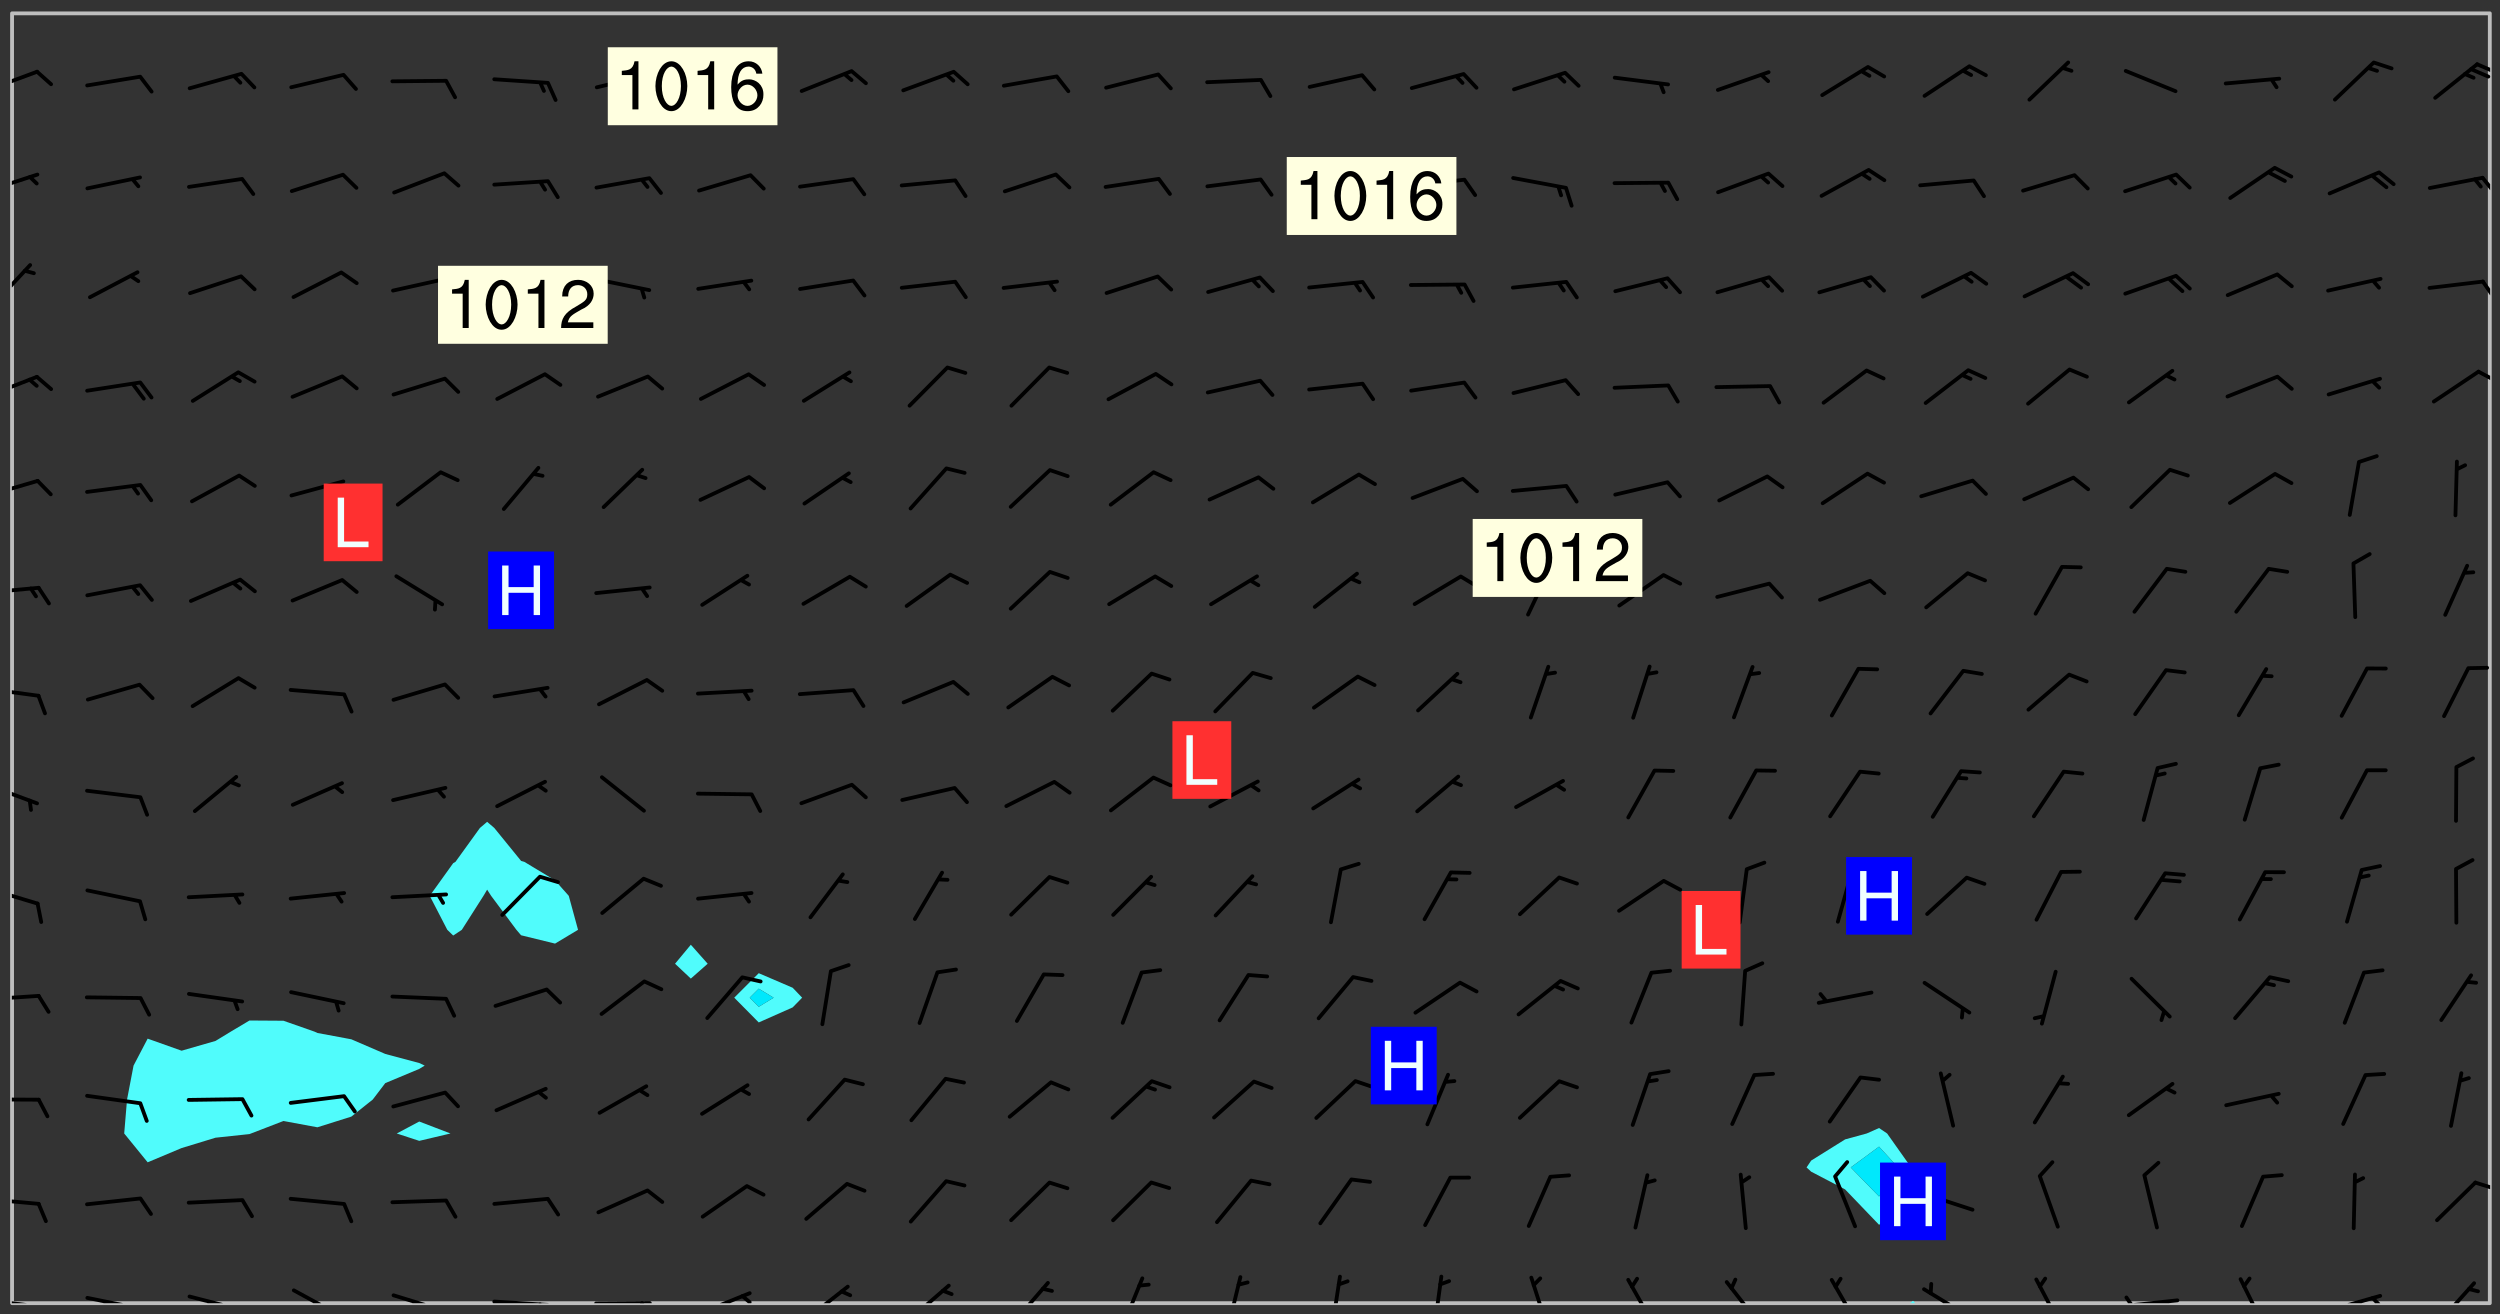 <svg xmlns="http://www.w3.org/2000/svg" role="img" xmlns:xlink="http://www.w3.org/1999/xlink" viewBox="142.45 309.95 326.84 171.84"><rect x="142.45" y="309.95" width="326.84" height="171.84" fill="#333333" stroke="none"/><defs><clipPath id="clip2"><path d="M 144 311.672 L 145 311.672 L 145 480.328 L 144 480.328 Z M 144 311.672"/></clipPath><clipPath id="clip3"><path d="M 144 311.672 L 468 311.672 L 468 480.328 L 144 480.328 Z M 144 311.672"/></clipPath><clipPath id="clip4"><path d="M 392 480 L 393 480 L 393 480.328 L 392 480.328 Z M 392 480"/></clipPath><clipPath id="clip5"><path d="M 467 311.672 L 468 311.672 L 468 480.328 L 467 480.328 Z M 467 311.672"/></clipPath><clipPath id="clip6"><path d="M 144 479 L 148 479 L 148 480.328 L 144 480.328 Z M 144 479"/></clipPath><clipPath id="clip7"><path d="M 147 480 L 149 480 L 149 480.328 L 147 480.328 Z M 147 480"/></clipPath><clipPath id="clip8"><path d="M 153 479 L 162 479 L 162 480.328 L 153 480.328 Z M 153 479"/></clipPath><clipPath id="clip9"><path d="M 160 480 L 162 480 L 162 480.328 L 160 480.328 Z M 160 480"/></clipPath><clipPath id="clip10"><path d="M 166 479 L 175 479 L 175 480.328 L 166 480.328 Z M 166 479"/></clipPath><clipPath id="clip11"><path d="M 173 480 L 175 480 L 175 480.328 L 173 480.328 Z M 173 480"/></clipPath><clipPath id="clip12"><path d="M 180 478 L 188 478 L 188 480.328 L 180 480.328 Z M 180 478"/></clipPath><clipPath id="clip13"><path d="M 193 479 L 201 479 L 201 480.328 L 193 480.328 Z M 193 479"/></clipPath><clipPath id="clip14"><path d="M 199 480 L 201 480 L 201 480.328 L 199 480.328 Z M 199 480"/></clipPath><clipPath id="clip15"><path d="M 206 479 L 215 479 L 215 480.328 L 206 480.328 Z M 206 479"/></clipPath><clipPath id="clip16"><path d="M 212 480 L 214 480 L 214 480.328 L 212 480.328 Z M 212 480"/></clipPath><clipPath id="clip17"><path d="M 220 480 L 228 480 L 228 480.328 L 220 480.328 Z M 220 480"/></clipPath><clipPath id="clip18"><path d="M 226 480 L 228 480 L 228 480.328 L 226 480.328 Z M 226 480"/></clipPath><clipPath id="clip19"><path d="M 233 478 L 241 478 L 241 480.328 L 233 480.328 Z M 233 478"/></clipPath><clipPath id="clip20"><path d="M 239 479 L 241 479 L 241 480.328 L 239 480.328 Z M 239 479"/></clipPath><clipPath id="clip21"><path d="M 247 477 L 254 477 L 254 480.328 L 247 480.328 Z M 247 477"/></clipPath><clipPath id="clip22"><path d="M 260 477 L 267 477 L 267 480.328 L 260 480.328 Z M 260 477"/></clipPath><clipPath id="clip23"><path d="M 274 477 L 280 477 L 280 480.328 L 274 480.328 Z M 274 477"/></clipPath><clipPath id="clip24"><path d="M 288 476 L 293 476 L 293 480.328 L 288 480.328 Z M 288 476"/></clipPath><clipPath id="clip25"><path d="M 302 476 L 305 476 L 305 480.328 L 302 480.328 Z M 302 476"/></clipPath><clipPath id="clip26"><path d="M 316 476 L 318 476 L 318 480.328 L 316 480.328 Z M 316 476"/></clipPath><clipPath id="clip27"><path d="M 329 476 L 332 476 L 332 480.328 L 329 480.328 Z M 329 476"/></clipPath><clipPath id="clip28"><path d="M 342 476 L 346 476 L 346 480.328 L 342 480.328 Z M 342 476"/></clipPath><clipPath id="clip29"><path d="M 355 477 L 360 477 L 360 480.328 L 355 480.328 Z M 355 477"/></clipPath><clipPath id="clip30"><path d="M 367 477 L 373 477 L 373 480.328 L 367 480.328 Z M 367 477"/></clipPath><clipPath id="clip31"><path d="M 381 477 L 386 477 L 386 480.328 L 381 480.328 Z M 381 477"/></clipPath><clipPath id="clip32"><path d="M 393 478 L 401 478 L 401 480.328 L 393 480.328 Z M 393 478"/></clipPath><clipPath id="clip33"><path d="M 408 476 L 413 476 L 413 480.328 L 408 480.328 Z M 408 476"/></clipPath><clipPath id="clip34"><path d="M 419 479 L 428 479 L 428 480.328 L 419 480.328 Z M 419 479"/></clipPath><clipPath id="clip35"><path d="M 420 479 L 422 479 L 422 480.328 L 420 480.328 Z M 420 479"/></clipPath><clipPath id="clip36"><path d="M 435 476 L 439 476 L 439 480.328 L 435 480.328 Z M 435 476"/></clipPath><clipPath id="clip37"><path d="M 446 479 L 454 479 L 454 480.328 L 446 480.328 Z M 446 479"/></clipPath><clipPath id="clip38"><path d="M 452 479 L 454 479 L 454 480.328 L 452 480.328 Z M 452 479"/></clipPath><clipPath id="clip39"><path d="M 460 477 L 467 477 L 467 480.328 L 460 480.328 Z M 460 477"/></clipPath><clipPath id="clip40"><path d="M 144 466 L 148 466 L 148 468 L 144 468 Z M 144 466"/></clipPath><clipPath id="clip41"><path d="M 465 464 L 468 464 L 468 466 L 465 466 Z M 465 464"/></clipPath><clipPath id="clip42"><path d="M 144 453 L 148 453 L 148 454 L 144 454 Z M 144 453"/></clipPath><clipPath id="clip43"><path d="M 144 439 L 148 439 L 148 441 L 144 441 Z M 144 439"/></clipPath><clipPath id="clip44"><path d="M 144 425 L 148 425 L 148 429 L 144 429 Z M 144 425"/></clipPath><clipPath id="clip45"><path d="M 144 412 L 148 412 L 148 416 L 144 416 Z M 144 412"/></clipPath><clipPath id="clip46"><path d="M 144 399 L 148 399 L 148 402 L 144 402 Z M 144 399"/></clipPath><clipPath id="clip47"><path d="M 144 386 L 148 386 L 148 388 L 144 388 Z M 144 386"/></clipPath><clipPath id="clip48"><path d="M 144 372 L 148 372 L 148 376 L 144 376 Z M 144 372"/></clipPath><clipPath id="clip49"><path d="M 144 358 L 148 358 L 148 363 L 144 363 Z M 144 358"/></clipPath><clipPath id="clip50"><path d="M 466 358 L 468 358 L 468 360 L 466 360 Z M 466 358"/></clipPath><clipPath id="clip51"><path d="M 144 344 L 147 344 L 147 351 L 144 351 Z M 144 344"/></clipPath><clipPath id="clip52"><path d="M 466 346 L 468 346 L 468 350 L 466 350 Z M 466 346"/></clipPath><clipPath id="clip53"><path d="M 144 332 L 148 332 L 148 336 L 144 336 Z M 144 332"/></clipPath><clipPath id="clip54"><path d="M 466 332 L 468 332 L 468 336 L 466 336 Z M 466 332"/></clipPath><clipPath id="clip55"><path d="M 144 319 L 148 319 L 148 323 L 144 323 Z M 144 319"/></clipPath><clipPath id="clip56"><path d="M 466 318 L 468 318 L 468 320 L 466 320 Z M 466 318"/></clipPath><clipPath id="clip57"><path d="M 465 318 L 468 318 L 468 321 L 465 321 Z M 465 318"/></clipPath><g id="surface1020" clip-path="url(#clip1)"><path fill="#fff" fill-opacity="0" fill-rule="evenodd" d="M 0 0 L 1000 0 L 1000 1000 L 0 1000 Z M 0 0"/><path fill="#d3d3d3" fill-opacity="0" fill-rule="evenodd" d="M162.152 355.867L161.918 356.16 161.977 356.395 162.094 356.566 162.27 356.801 162.562 357.148 162.676 357.207 162.793 357.035 162.852 356.801 163.027 356.625 163.492 356.449 164.191 356.449 164.426 356.742 164.715 357.559 164.773 357.734 164.949 357.965 165.301 358.199 166 358.898 166.172 359.074 166.406 359.422 166.641 359.832 166.93 360.414 167.34 360.879 167.57 361.113 167.805 361.289 167.922 361.52 168.098 361.812 168.27 362.977 168.27 363.211 168.328 363.5 168.387 363.617 168.504 363.734 168.852 364.145 168.969 364.316 169.145 364.492 169.32 364.727 169.438 364.898 169.609 365.25 169.668 365.484 169.902 365.891 170.137 365.832 169.961 366.008 169.902 366.938 169.32 366.938 169.086 366.824 168.738 366.938 168.621 367.055 168.562 367.348 168.504 367.523 168.387 367.695 167.922 367.988 167.863 368.223 167.805 368.336 167.805 368.98 167.863 369.152 167.863 369.562 167.922 369.621 167.922 370.027 167.98 370.434 168.098 370.609 168.156 370.668 168.387 371.309 168.328 371.602 168.328 372.301 168.27 372.883 168.27 373.117 168.211 373.348 168.156 373.699 168.156 375.621 168.211 375.738 168.637 375.738 168.27 375.855 168.246 376.207 169.137 377.375 170.879 377.914 172.219 378.273 172.219 378.812 172.309 379.621 172.844 380.336 174.363 380.605 175.254 380.52 175.344 381.684 175.879 381.863 177.039 381.684 179.094 380.699 180.254 380.336 182.133 380.16 183.828 379.98 183.648 380.699 182.133 380.785 180.883 380.875 180.078 381.145 179.004 381.953 179.273 382.672 179.809 383.57 179.629 384.195 179.363 385.004 179.629 386.082 180.254 386.98 181.059 387.16 182.309 386.98 182.043 387.703 182.141 388.207 182.195 388.5 182.195 388.672 182.254 388.965 182.254 389.371 182.43 389.488 182.781 389.605 183.188 389.605 183.48 389.43 183.594 389.312 183.652 389.195 183.77 388.965 183.828 388.789 184.18 388.324 184.41 388.148 184.586 388.09 184.762 388.148 184.82 388.324 184.938 389.312 184.992 389.781 185.051 389.953 185.168 390.188 185.344 390.246 186.16 390.305 186.449 390.305 186.566 390.539 186.625 390.945 186.684 391.297 186.684 392.402 186.801 392.695 186.918 393.043 187.207 393.742 187.383 394.094 187.965 394.848 188.316 395.023 188.488 395.082 188.957 395.316 189.598 395.781 189.945 396.016 190.238 396.191 190.531 396.246 190.762 396.309 191.578 396.656 191.871 396.832 191.984 397.004 192.336 397.355 192.453 397.531 192.977 398.172 192.977 398.461 193.035 398.812 193.035 399.16 193.094 399.512 193.152 399.801 193.27 399.859 193.441 399.918 193.617 399.918 194.199 400.152 194.375 400.27 194.551 400.559 194.727 400.793 194.84 401.027 195.133 401.258 195.25 401.375 195.25 401.785 195.309 401.84 195.598 402.074 195.832 402.191 195.891 402.309 196.008 402.48 196.066 402.598 196.297 402.832 196.355 403.008 196.59 403.066 196.707 403.125 196.59 403.238 196.531 403.355 196.531 403.473 196.414 403.766 196.297 404.055 196.297 404.637 196.473 404.754 196.59 404.812 196.648 404.93 196.766 405.047 196.879 405.105 197.055 405.453 197.113 405.805 197.172 406.211 197.172 406.387 197.113 406.562 196.996 407.262 196.996 407.434 197.113 407.609 197.406 407.902 197.812 407.902 197.988 408.02 198.105 408.191 198.223 408.484 198.223 408.719 197.695 408.719 197.465 408.484 197.23 408.484 197.055 408.543 196.996 409.242 197.055 409.59 197.172 409.766 197.348 410.176 197.465 410.406 197.754 410.875 197.93 410.93 198.453 410.93 198.688 410.988 199.445 411.629 199.504 411.922 199.504 412.156 199.562 412.215 199.793 412.562 199.793 412.914 199.676 413.086 199.676 413.379 199.969 413.668 200.262 413.844 200.434 413.902 200.727 414.078 201.02 414.195 201.602 414.602 201.891 414.836 202.184 415.012 202.402 415.172 202.418 415.184 202.648 415.359 203.289 415.883 203.465 416.117 203.582 416.293 203.758 416.469 203.871 416.641 203.871 417.281 203.988 417.457 204.457 417.574 205.039 417.691 205.273 417.75 205.504 417.863 205.797 417.98 205.91 418.039 206.496 418.391 206.785 418.562 206.961 418.625 207.137 418.68 207.312 418.738 208.012 419.09 208.301 419.266 208.535 419.32 208.824 419.496 209.059 419.613 209.699 420.02 209.992 420.137 210.164 420.195 210.398 420.254 210.809 420.312 211.039 420.371 211.273 420.488 211.332 420.66 210.922 420.836 211.391 420.895 211.449 421.188 211.562 421.422 211.738 421.477 211.973 421.535 212.148 421.594 212.555 421.711 213.195 421.945 213.312 422.117 213.371 422.352 213.371 422.527 213.312 422.645 213.254 423.051 213.488 423.285 213.605 423.344 213.953 423.461 214.594 423.691 214.77 423.809 215.059 423.926 215.234 424.102 215.469 424.566 216.051 425.672 216.227 425.848 216.574 426.023 216.75 426.141 217.102 426.258 218.148 426.781 218.383 426.84 218.848 426.953 219.141 427.012 219.605 427.188 220.363 427.77 220.598 428.004 220.945 428.469 221.121 428.645 221.41 428.879 222.227 429.578 222.52 429.754 222.809 430.043 223.102 430.219 223.395 430.508 224.09 431.148 224.266 431.324 224.559 431.559 224.848 431.793 225.316 432.082 225.957 432.664 226.305 432.898 226.539 433.191 226.887 433.539 227.238 434.004 228.172 434.996 228.52 435.402 228.637 435.578 228.871 435.637 228.984 435.754 229.629 435.93 229.859 436.043 230.094 436.102 230.387 436.277 230.617 436.395 231.551 437.094 231.957 437.5 232.191 437.676 232.598 437.852 232.832 437.969 233.648 438.316 233.996 438.551 234.23 438.668 234.523 438.957 234.754 439.074 235.512 439.426 235.863 439.598 236.094 439.656 236.387 439.773 236.621 439.832 237.492 440.008 238.309 440.008 238.777 440.238 238.949 440.297 239.824 440.996 240.289 441.113 240.582 441.172 240.758 441.23 240.988 441.289 241.457 441.348 241.805 441.406 242.156 441.465 242.562 441.523 242.855 441.523 243.027 441.582 243.027 441.812 243.203 441.988 243.496 441.988 243.844 442.047 244.195 442.105 244.895 442.223 245.535 442.223 246 441.988 246.293 441.812 246.465 441.695 246.875 441.523 247.164 441.348 248.098 440.883 248.566 440.59 249.09 440.297 249.555 440.125 250.02 439.949 251.07 439.484 251.359 439.367 251.77 439.25 252.059 439.133 252.586 438.957 254.102 438.258 254.684 437.91 254.973 437.852 255.266 437.793 255.613 437.676 256.488 437.445 256.84 437.328 256.953 437.328 257.188 437.27 258.062 437.035 258.297 436.977 259.109 436.977 259.461 436.918 260.277 436.801 260.449 436.742 260.801 436.688 261.094 436.629 261.324 436.57 262.141 436.395 262.316 436.336 262.664 436.336 262.898 436.277 263.363 436.16 264.121 435.988 264.355 435.93 264.703 435.93 265.113 435.812 265.402 435.754 266.688 435.695 266.977 435.695 267.387 435.637 267.617 435.578 267.793 435.578 268.668 435.461 269.074 435.461 269.484 435.344 269.832 435.344 270.184 435.23 271.055 435.172 272.805 435.172 273.852 435.461 274.262 435.578 274.551 435.695 274.902 435.812 275.191 435.93 276.242 436.102 276.531 436.16 276.824 436.16 277.117 436.219 277.289 436.277 277.699 436.336 277.871 436.395 277.988 436.453 278.105 436.453 278.223 436.512 278.574 436.57 278.688 436.57 279.098 436.637 281.02 437.031 282.945 437.426 284.465 437.875 286.16 438.594 288.305 439.398 289.91 438.68 291.34 437.875 292.5 436.797 293.75 436.348 296.785 435.629 298.66 435.27 300.805 433.922 303.039 432.668 305.539 431.41 307.234 430.961 309.02 430.781 310.18 430.512 310.805 431.051 312.145 430.781 312.859 429.793 313.844 428.449 314.289 428.27 315.094 427.91 316.969 427.371 318.754 426.922 320.004 426.652 321.164 426.562 322.863 426.473 324.824 426.203 326.074 426.113 326.613 426.113 327.238 426.023 328.129 426.023 330.273 425.844 332.684 425.664 335.273 425.574 336.969 425.754 338.578 425.844 340.008 426.203 341.168 426.922 343.043 427.91 344.203 429.438 344.469 430.152 345.098 430.242 345.453 431.141 345.988 431.68 346.523 433.207 347.598 433.566 348.133 433.566 347.328 434.102 347.418 435.809 348.133 438.504 349.023 439.309 349.918 440.297 350.633 441.555 352.418 442.094 353.938 441.914 354.293 443.258 355.902 442.453 356.883 441.914 357.152 442.184 357.469 441.969 357.688 441.824 358.488 442.273 358.938 441.914 359.293 441.914 359.828 441.645 360.367 440.926 360.902 440.656 361.527 439.668 362.688 440.117 363.527 440.488 364.922 441.105 366.617 440.926 368.223 440.926 370.008 441.016 370.188 439.309 370.723 437.965 371.527 438.234 372.02 439.082 372.422 439.488 372.332 440.027 372.332 440.387 373.047 440.836 373.758 440.566 375.188 440.566 375.547 441.555 375.992 442.812 376.707 444.156 377.957 444.785 379.652 445.414 380.367 445.234 380.547 444.695 381.527 444.605 381.977 444.965 382.062 446.223 381.797 446.852 381.262 447.031 381.262 447.57 381.977 448.555 382.242 449.094 383.227 450.082 384.027 451.16 383.762 451.52 383.672 452.418 383.047 454.75 382.691 456.816 382.602 458.609 382.422 459.328 382.332 459.867 382.332 461.305 381.352 463.188 380.992 464.895 380.457 465.793 379.652 466.961 379.387 467.5 381.441 468.754 381.527 469.113 381.172 469.652 381.082 469.473 381.082 470.281 381.172 471.719 380.727 472.434 379.652 472.527 379.387 473.242 379.922 474.141 380.727 474.859 381.887 475.668 383.227 475.938 383.672 476.297 383.316 476.746 381.527 476.656 380.277 476.207 379.562 475.488 378.938 475.398 378.762 478.988 378.574 480.297 467.934 480.297 467.934 311.703 412.664 311.703 412.664 360.785 413.426 360.91 416.715 361.453 418.738 364.289 418.738 367.043 421.09 367.375 423.438 367.707 427.488 367.707 426.109 371.867 424.086 372.574 422.062 373.277 421.52 373.621 418.926 375.238 418.738 375.355 416.715 373.277 415.984 370.535 413.312 368.457 411.938 364.957 411.871 364.875 409.914 362.203 412.664 360.785 412.664 311.703 294.422 311.703 294.422 403.117 294.539 403.148 294.672 403.16 294.746 403.234 294.852 403.281 294.941 403.34 295.027 403.398 295.117 403.457 295.414 403.754 295.473 403.844 295.504 403.961 295.531 404.078 295.547 404.215 295.516 404.332 295.457 404.422 295.398 404.508 295.355 404.613 295.309 404.715 295.281 404.836 295.281 404.98 295.457 405.25 295.605 405.398 295.68 405.484 295.754 405.559 295.797 405.664 295.859 405.754 295.918 405.84 295.961 405.945 296.02 406.035 296.066 406.137 296.109 406.242 296.168 406.328 296.285 406.508 296.359 406.582 296.422 406.668 296.48 406.758 296.523 406.863 296.582 406.953 296.641 407.039 296.703 407.129 296.762 407.219 296.805 407.32 296.922 407.5 296.996 407.574 297.055 407.66 297.129 407.734 297.219 407.793 297.324 407.84 297.473 407.84 297.605 407.824 297.738 407.84 297.84 407.793 297.914 407.719 297.961 407.617 297.945 407.484 297.945 407.336 297.898 407.23 297.871 407.113 297.824 407.012 297.797 406.891 297.754 406.789 297.691 406.699 297.648 406.598 297.605 406.492 297.574 406.375 297.559 406.242 297.547 406.105 297.633 406.047 297.691 405.961 297.812 405.93 297.855 406.035 297.871 406.168 297.871 406.285 297.93 406.387 297.988 406.477 298.078 406.535 298.227 406.684 298.285 406.773 298.328 406.879 298.316 406.98 298.402 407.039 298.508 407.086 298.594 407.145 298.684 407.203 298.758 407.277 298.641 407.305 298.535 407.352 298.449 407.41 298.375 407.484 298.316 407.574 298.254 407.66 298.227 407.781 298.18 407.883 298.137 407.988 298.105 408.105 298.094 408.238 298.078 408.371 298.078 408.52 298.105 408.637 298.152 408.742 298.195 408.844 298.254 408.934 298.328 409.008 298.418 409.066 298.492 409.141 298.582 409.199 298.641 409.289 298.684 409.395 298.73 409.496 298.848 409.527 298.98 409.543 299.129 409.543 299.246 409.512 299.352 409.555 299.395 409.66 299.441 409.762 299.469 409.883 299.5 410 299.527 410.117 299.559 410.238 299.586 410.355 299.691 410.398 299.793 410.445 299.926 410.43 300.074 410.578 300.137 410.664 300.211 410.738 300.281 410.812 300.371 410.875 300.477 410.918 300.578 410.961 300.695 410.992 300.832 411.008 300.949 410.977 301.023 410.902 301.051 410.785 301.039 410.652 301.008 410.531 300.98 410.414 301.023 410.309 301.141 410.309 301.23 410.371 301.348 410.398 301.496 410.398 301.629 410.414 301.777 410.414 301.91 410.43 302.043 410.414 302.191 410.414 302.324 410.398 302.457 410.387 302.594 410.398 302.711 410.371 302.844 410.355 303.035 410.297 302.977 410.473 302.961 410.605 302.934 410.727 302.918 410.859 302.859 410.945 302.727 410.961 302.621 411.008 302.516 411.051 302.398 411.082 302.281 411.109 302.016 411.141 301.867 411.141 301.734 411.156 301.66 411.23 301.719 411.316 301.867 411.465 301.984 411.645 302.059 411.715 302.148 411.777 302.238 411.836 302.324 411.895 302.414 411.953 302.516 411.996 302.621 412.059 302.727 412.102 302.812 412.16 302.918 412.207 303.02 412.25 303.199 412.367 303.258 412.457 303.215 412.559 303.168 412.664 303.184 412.797 303.406 413.02 303.465 413.109 303.508 413.211 303.539 413.332 303.582 413.434 303.598 413.566 303.629 413.684 303.641 413.82 303.672 413.938 303.82 414.086 303.922 414.129 304.027 414.172 304.145 414.203 304.277 414.219 304.414 414.234 304.531 414.234 304.648 414.203 304.738 414.145 304.781 414.039 304.828 413.938 304.871 413.832 304.902 413.715 304.914 413.582 304.914 413.434 304.902 413.301 304.887 413.168 304.855 413.051 304.812 412.945 304.766 412.84 304.723 412.738 304.68 412.633 304.664 412.5 304.68 412.367 304.707 412.25 304.738 412.133 304.766 412.012 304.812 411.91 304.902 411.852 304.988 411.789 305.062 411.715 305.152 411.656 305.375 411.434 305.434 411.348 305.508 411.273 305.625 411.094 305.684 411.008 305.684 410.859 305.609 410.785 305.508 410.738 305.402 410.695 305.301 410.652 305.242 410.562 305.195 410.457 305.168 410.34 305.258 410.281 305.375 410.25 305.477 410.207 305.656 410.09 305.805 409.941 305.816 409.809 305.805 409.703 305.715 409.645 305.582 409.66 305.434 409.66 305.301 409.676 305.168 409.66 305.047 409.629 304.961 409.57 304.887 409.496 304.828 409.406 304.766 409.32 304.648 409.141 304.59 409.055 304.621 408.934 304.707 408.875 304.828 408.844 304.887 408.758 304.887 408.637 304.855 408.52 304.797 408.43 304.738 408.344 304.691 408.238 304.664 408.121 304.648 407.988 304.707 407.898 304.781 407.824 304.871 407.766 304.988 407.586 305.062 407.512 305.121 407.426 305.27 407.277 305.391 407.246 305.523 407.23 305.656 407.246 305.73 407.32 305.773 407.426 305.789 407.559 305.758 407.676 305.641 407.707 305.508 407.719 305.359 407.867 305.316 407.973 305.27 408.074 305.242 408.195 305.211 408.312 305.211 408.461 305.242 408.578 305.285 408.684 305.344 408.773 305.418 408.844 305.492 408.918 305.609 408.949 305.73 408.977 305.848 408.949 305.98 408.934 306.098 408.934 306.188 408.992 306.262 409.066 306.309 409.172 306.367 409.258 306.469 409.305 306.602 409.32 306.707 409.363 306.793 409.422 306.781 409.527 306.707 409.602 306.527 409.719 306.469 409.809 306.379 409.867 306.309 409.941 306.234 410.016 306.172 410.105 306.145 410.223 306.129 410.355 306.145 410.488 306.129 410.621 306.129 410.77 306.145 410.902 306.172 411.02 306.203 411.141 306.277 411.215 306.367 411.273 306.453 411.332 306.543 411.391 306.66 411.422 306.66 411.508 306.559 411.555 306.469 411.613 306.203 411.645 306.086 411.672 305.938 411.672 305.832 411.715 305.73 411.762 305.672 411.852 305.609 412.086 305.598 412.219 305.566 412.34 305.551 412.473 305.551 412.766 305.539 412.898 305.551 413.035 305.566 413.168 305.699 413.184 305.832 413.195 305.953 413.227 306.039 413.285 306.113 413.359 306.16 413.465 306.203 413.566 306.219 413.699 306.219 414.145 306.203 414.277 306.203 414.723 306.234 414.988 306.262 415.105 306.277 415.238 306.309 415.355 306.395 415.566 306.426 415.832 306.426 415.98 306.395 416.098 306.367 416.215 306.336 416.336 306.309 416.453 306.277 416.57 306.246 416.691 306.234 416.824 306.219 416.957 306.309 417.016 306.426 416.984 306.527 417 306.574 417.105 306.543 417.371 306.543 417.812 306.5 417.918 306.453 418.023 306.41 418.125 306.367 418.23 306.309 418.316 306.277 418.438 306.234 418.555 306.203 418.672 306.188 418.805 306.203 418.938 306.262 419.027 306.367 419.074 306.453 419.133 306.512 419.219 306.5 419.355 306.469 419.473 306.426 419.574 306.426 420.02 306.41 420.152 306.41 420.301 306.379 420.418 306.336 420.523 306.309 420.641 306.262 420.746 306.219 420.848 306.188 420.969 306.16 421.086 306.129 421.219 306.098 421.336 306.07 421.453 306.027 421.559 305.996 421.676 305.965 421.797 305.953 421.93 305.938 422.062 305.938 422.359 305.965 422.477 305.965 422.625 306.012 423.023 306.039 423.141 306.098 423.23 306.219 423.262 306.367 423.262 306.5 423.246 306.559 423.336 306.559 423.453 306.5 423.543 306.41 423.602 306.309 423.645 306.203 423.691 306.113 423.75 306.027 423.809 305.891 423.824 305.773 423.793 305.641 423.777 305.539 423.824 305.477 423.91 305.465 424.047 305.449 424.18 305.418 424.297 305.391 424.414 305.375 424.547 305.344 424.668 305.344 424.965 305.359 425.098 305.391 425.215 305.391 425.363 305.402 425.496 305.402 425.645 305.375 425.762 305.328 425.863 305.301 425.984 305.27 426.102 305.211 426.191 305.137 426.266 305.035 426.309 304.93 426.355 304.812 426.383 304.691 426.414 304.59 426.367 304.648 426.281 304.754 426.234 304.781 426.117 304.812 426 304.84 425.879 304.871 425.762 304.871 425.613 304.887 425.48 304.855 425.363 304.812 425.258 304.707 425.273 304.633 425.348 304.531 425.391 304.441 425.453 304.367 425.527 304.324 425.629 304.309 425.762 304.277 425.879 304.25 426 304.219 426.117 304.191 426.234 304.16 426.355 304.133 426.473 304.102 426.59 304.059 426.695 303.969 426.754 303.879 426.754 303.762 426.723 303.73 426.637 303.746 426.5 303.715 426.383 303.715 426.234 303.703 426.102 303.703 425.953 303.641 425.719 303.613 425.598 303.57 425.496 303.523 425.391 303.465 425.305 303.406 425.215 303.363 425.109 303.301 425.023 303.152 424.875 303.082 424.801 302.977 424.754 302.871 424.711 302.77 424.668 302.473 424.371 302.383 424.297 302.297 424.238 302.191 424.195 302.102 424.133 302.016 424.074 301.91 424.031 301.82 423.973 301.734 423.91 301.66 423.84 301.555 423.793 301.469 423.734 301.363 423.691 301.273 423.629 301.172 423.586 301.066 423.543 300.98 423.484 300.875 423.438 300.77 423.395 300.668 423.348 300.578 423.289 300.477 423.246 300.371 423.203 300.281 423.141 300.164 423.113 300.031 423.098 299.898 423.113 299.75 423.113 299.617 423.129 299.5 423.098 299.41 423.039 299.336 422.965 299.246 422.906 299.145 422.859 298.996 422.859 298.875 422.832 298.773 422.789 298.699 422.715 298.582 422.535 298.492 422.477 298.391 422.434 298.301 422.371 298.195 422.328 298.105 422.27 298.02 422.211 297.914 422.164 297.855 422.078 297.797 421.988 297.754 421.883 297.707 421.781 297.633 421.707 297.547 421.648 297.473 421.574 297.383 421.516 297.16 421.293 297.117 421.188 297.086 420.922 297.191 420.879 297.336 420.879 297.441 420.922 297.516 420.996 297.605 421.055 297.691 421.113 297.797 421.16 297.887 421.219 298.035 421.367 298.105 421.441 298.254 421.59 298.316 421.676 298.391 421.75 298.477 421.809 298.551 421.883 298.641 421.945 298.73 422.004 298.816 422.062 299.086 422.238 299.188 422.285 299.293 422.328 299.395 422.371 299.441 422.297 299.5 422.211 299.574 422.137 299.645 422.062 299.75 422.105 299.824 422.18 299.883 422.27 299.926 422.371 299.973 422.477 300.016 422.582 300.137 422.609 300.254 422.582 300.328 422.492 300.371 422.387 300.43 422.297 300.504 422.223 300.609 422.18 300.727 422.152 300.859 422.164 300.949 422.223 301.098 422.371 301.156 422.461 301.199 422.566 301.246 422.668 301.289 422.773 301.332 422.875 301.438 422.922 301.543 422.965 301.676 422.98 301.762 422.922 301.82 422.832 301.895 422.758 302 422.715 302.117 422.742 302.223 422.789 302.324 422.832 302.43 422.875 302.531 422.922 302.711 423.039 302.711 423.156 302.695 423.289 302.711 423.422 302.727 423.559 302.785 423.645 302.887 423.691 303.008 423.719 303.125 423.75 303.273 423.75 303.391 423.719 303.449 423.629 303.629 423.512 303.688 423.422 303.762 423.348 303.82 423.262 303.938 423.082 304.117 422.965 304.234 422.996 304.324 423.055 304.367 423.129 304.352 423.262 304.352 423.379 304.441 423.438 304.59 423.438 304.723 423.422 304.855 423.41 305.121 423.379 305.227 423.336 305.344 423.305 305.465 423.277 305.539 423.203 305.609 423.129 305.672 423.039 305.656 422.934 305.609 422.832 305.508 422.789 305.402 422.773 305.285 422.801 305.02 422.832 304.871 422.832 304.797 422.758 304.707 422.699 304.59 422.668 304.473 422.641 304.34 422.625 304.191 422.625 304.059 422.641 303.762 422.641 303.656 422.594 303.508 422.445 303.465 422.344 303.406 422.254 303.629 422.031 303.715 421.973 303.82 421.93 303.938 421.898 304.07 421.883 304.203 421.898 304.34 421.914 304.441 421.957 304.574 421.945 304.664 421.883 304.766 421.84 304.828 421.75 304.781 421.648 304.691 421.59 304.574 421.559 304.473 421.516 304.414 421.426 304.352 421.336 304.352 421.219 304.367 421.086 304.473 421.039 304.547 420.969 304.547 420.848 304.457 420.789 304.426 420.672 304.516 420.613 304.59 420.539 304.633 420.434 304.691 420.344 304.738 420.242 304.754 420.109 304.754 419.961 304.707 419.855 304.664 419.754 304.574 419.695 304.441 419.68 304.34 419.637 304.203 419.621 304.086 419.59 303.641 419.59 303.508 419.574 303.375 419.562 303.242 419.547 303.125 419.516 302.977 419.516 302.844 419.5 302.711 419.488 302.445 419.457 302.324 419.414 302.238 419.355 302.164 419.281 302.164 419.133 302.176 419 302.281 418.953 302.383 418.91 302.516 418.895 302.668 418.895 302.801 418.879 303.094 418.879 303.215 418.91 303.316 418.953 303.406 419.012 303.641 419.074 303.762 419.027 303.852 418.969 303.953 418.926 304.086 418.91 304.191 418.953 304.293 419 304.426 419.012 304.547 418.984 304.691 418.984 304.812 418.953 304.93 418.926 305.035 418.879 305.109 418.805 305.195 418.746 305.344 418.598 305.402 418.512 305.449 418.406 305.477 418.289 305.492 418.184 305.391 418.141 305.301 418.082 305.184 418.051 305.078 418.008 304.988 417.945 304.914 417.859 304.84 417.785 304.738 417.742 304.633 417.695 304.531 417.652 304.473 417.562 304.426 417.461 304.34 417.25 304.277 417.164 304.219 417.074 304.145 417 304.059 416.941 303.789 416.941 303.672 416.973 303.582 417.031 303.48 417.074 303.348 417.09 303.242 417.074 303.215 416.957 303.152 416.867 303.035 416.836 302.934 416.793 302.785 416.645 302.754 416.527 302.738 416.422 302.812 416.348 302.992 416.23 303.109 416.203 303.227 416.172 303.363 416.188 303.465 416.23 303.57 416.273 303.672 416.32 303.777 416.363 303.895 416.395 304.027 416.41 304.145 416.438 304.277 416.453 304.383 416.438 304.473 416.379 304.398 416.305 304.293 416.262 304.219 416.188 304.145 416.098 303.996 415.949 303.91 415.891 303.82 415.832 303.746 415.758 303.656 415.699 303.555 415.652 303.434 415.625 303.332 415.578 303.227 415.535 303.109 415.504 303.008 415.461 302.887 415.43 302.738 415.43 302.621 415.461 302.516 415.504 302.43 415.566 302.25 415.684 302.164 415.742 302.074 415.801 301.969 415.848 301.883 415.906 301.777 415.949 301.676 415.992 301.57 416.039 301.496 416.113 301.438 416.203 301.379 416.289 301.332 416.395 301.273 416.48 301.199 416.555 301.066 416.543 300.949 416.512 300.832 416.512 300.758 416.586 300.668 416.645 300.594 416.719 300.504 416.777 300.418 416.836 300.312 416.883 300.211 416.926 300.074 416.941 299.973 416.898 299.824 416.75 299.719 416.703 299.633 416.703 299.527 416.75 299.426 416.793 299.305 416.824 299.188 416.793 299.113 416.719 299.113 416.602 299.145 416.48 299.219 416.41 299.277 416.32 299.352 416.246 299.469 416.215 299.574 416.172 299.867 416.172 300 416.156 300.137 416.141 300.238 416.098 300.328 416.039 300.43 415.992 300.52 415.934 300.652 415.922 300.742 415.98 300.875 415.992 300.965 415.934 301.051 415.875 301.156 415.832 301.246 415.773 301.332 415.711 301.422 415.652 301.57 415.504 301.629 415.418 301.688 415.328 301.793 415.285 301.926 415.27 302.043 415.297 302.164 415.328 302.223 415.27 302.281 415.18 302.312 414.914 302.34 414.797 302.445 414.809 302.578 414.824 302.68 414.781 302.77 414.723 302.828 414.633 302.902 414.559 302.961 414.469 303.008 414.367 303.02 414.234 303.008 414.102 302.961 413.996 302.812 413.848 302.754 413.758 302.695 413.672 302.652 413.566 302.652 413.121 302.668 412.988 302.668 412.84 302.68 412.707 302.621 412.648 302.531 412.707 302.43 412.664 302.25 412.547 302.164 412.488 302.102 412.398 302.043 412.309 301.969 412.234 301.883 412.176 301.762 412.207 301.66 412.219 301.555 412.266 301.469 412.324 301.363 412.367 301.215 412.516 301.125 412.574 301.039 412.633 300.949 412.695 300.844 412.738 300.711 412.754 300.711 412.633 300.816 412.59 300.934 412.559 301.008 412.488 301.051 412.383 301.051 412.234 301.023 412.117 300.875 411.969 300.742 411.953 300.594 411.953 300.477 411.984 300.371 412.027 300.27 412.07 300.18 412.133 300.062 412.16 299.988 412.086 300 411.953 299.957 411.852 299.914 411.746 299.824 411.688 299.707 411.715 299.586 411.746 299.469 411.777 299.367 411.82 299.246 411.852 299.145 411.895 299.039 411.938 298.949 411.996 298.848 412.012 298.848 411.895 298.863 411.762 298.805 411.672 298.73 411.715 298.582 411.863 298.523 411.953 298.449 412.027 298.402 412.133 298.359 412.234 298.285 412.309 298.227 412.398 298.152 412.473 298.094 412.559 298.02 412.633 297.93 412.695 297.855 412.766 297.781 412.84 297.68 412.855 297.547 412.871 297.441 412.828 297.441 412.707 297.59 412.559 297.633 412.457 297.691 412.367 297.738 412.266 297.781 412.16 297.84 412.07 297.871 411.953 297.914 411.852 297.945 411.73 297.973 411.613 298.02 411.508 298.062 411.406 298.105 411.301 298.18 411.23 298.27 411.168 298.359 411.109 298.461 411.066 298.758 411.066 299.023 411.035 299.129 410.992 299.055 410.918 298.938 410.887 298.832 410.844 298.742 410.785 298.641 410.738 298.551 410.68 298.449 410.637 298.344 410.594 298.254 410.531 298.168 410.473 298.062 410.43 297.961 410.387 297.84 410.355 297.723 410.324 297.621 410.281 297.5 410.25 297.398 410.207 297.309 410.148 297.266 410.043 297.25 409.91 297.352 409.867 297.484 409.852 297.621 409.867 297.754 409.852 297.855 409.809 297.914 409.719 297.93 409.613 297.84 409.555 297.766 409.48 297.664 409.438 297.574 409.379 297.426 409.23 297.383 409.125 297.367 408.992 297.367 408.699 297.309 408.609 297.219 408.551 297.145 408.477 297.102 408.371 297.07 408.254 297.012 408.164 296.938 408.09 296.82 408.062 296.746 407.988 296.656 407.93 296.566 407.867 296.48 407.809 296.406 407.734 296.348 407.648 296.301 407.543 296.215 407.484 296.066 407.336 295.871 407.277 295.738 407.293 295.637 407.336 295.562 407.41 295.516 407.512 295.473 407.617 295.414 407.707 295.355 407.793 295.059 408.09 294.969 408.148 294.883 408.148 294.82 408.062 294.777 407.957 294.809 407.84 294.867 407.75 294.895 407.633 294.883 407.5 294.793 407.438 294.688 407.484 294.57 407.512 294.453 407.543 294.184 407.719 294.082 407.766 293.965 407.793 293.859 407.84 293.77 407.898 293.668 407.941 293.609 407.855 293.562 407.75 293.578 407.617 293.625 407.512 293.695 407.438 293.77 407.367 293.828 407.277 293.828 407.129 293.785 407.023 293.547 407.023 293.445 407.07 293.414 407.188 293.387 407.305 293.355 407.426 293.281 407.469 293.148 407.484 293.074 407.438 293.031 407.336 292.988 407.23 292.941 407.129 292.898 407.023 292.777 407.055 292.676 407.098 292.543 407.113 292.426 407.145 292.32 407.188 292.23 407.246 292.129 407.293 292.008 407.32 291.875 407.336 291.773 407.293 291.715 407.203 291.668 407.098 291.625 406.996 291.582 406.891 291.582 406.773 291.641 406.684 291.727 406.625 291.906 406.508 292.008 406.461 292.113 406.418 292.219 406.359 292.32 406.316 292.41 406.254 292.512 406.211 292.617 406.152 292.719 406.105 292.809 406.047 292.914 406.004 293.016 405.961 293.105 405.898 293.207 405.855 293.344 405.84 293.461 405.871 293.562 405.914 293.684 405.945 293.785 405.988 293.891 406.035 293.992 406.078 294.098 406.121 294.199 406.168 294.305 406.211 294.406 406.254 294.512 406.301 294.598 406.359 294.703 406.402 294.82 406.434 294.926 406.477 295.027 406.523 295.117 406.582 295.223 406.625 295.324 406.668 295.43 406.715 295.547 406.742 295.648 406.789 295.77 406.816 295.918 406.816 296.004 406.758 296.02 406.656 296.078 406.566 296.051 406.449 295.977 406.375 295.859 406.195 295.785 406.121 295.695 406.047 295.516 405.93 295.43 405.871 295.324 405.828 295.223 405.781 294.953 405.605 294.895 405.516 294.82 405.441 294.762 405.352 294.719 405.25 294.688 405.133 294.672 404.996 294.672 404.434 294.66 404.301 294.645 404.168 294.613 404.051 294.598 403.918 294.586 403.785 294.555 403.664 294.332 403.441 294.273 403.355 294.258 403.25 294.289 403.133 294.422 403.117 294.422 311.703 172.992 311.703 172.992 313.156 172.934 313.391 172.582 314.441 172.41 314.965 172.293 315.312 172.117 315.723 172 315.895 171.766 316.188 171.535 316.246 171.184 316.246 171.066 316.305 170.836 316.711 170.836 317.004 170.953 317.18 171.184 317.41 171.301 317.645 171.941 318.402 172.234 318.867 172.41 319.102 172.641 319.453 172.875 319.801 173.516 320.617 173.691 321.082 173.863 321.492 173.98 322.188 174.156 322.656 174.273 324.055 174.332 324.52 174.332 325.395 174.449 326.441 174.449 331.223 174.391 331.688 174.039 332.969 173.863 333.492 173.75 333.902 173.398 334.832 172.934 336 172.699 336.582 172.582 336.758 172.41 337.105 172.234 337.512 171.883 338.328 171.824 338.621 171.711 338.914 171.594 339.203 171.535 339.379 171.418 340.254 171.359 340.66 171.301 340.777 171.242 340.953 171.184 341.125 170.953 341.652 170.836 341.824 170.836 342.059 170.719 342.293 170.66 342.465 170.484 343.051 170.484 343.34 170.426 343.516 170.426 343.809 170.367 343.922 170.309 344.449 170.309 344.621 170.254 344.855 170.254 347.477 170.078 348.293 169.961 348.469 169.785 348.703 169.668 348.875 169.555 349.109 168.969 350.043 168.738 350.332 168.445 350.797 168.27 351.031 167.98 351.383 167.629 352.082 167.516 352.312 167.34 352.723 167.164 352.953 166.758 353.48 165.941 354.18 165.648 354.352 165.359 354.586 165.184 354.703 165.008 354.879 164.484 355.285 163.957 355.461 163.785 355.637 163.551 355.691 162.91 355.867 162.152 355.867M174.363 386.891L173.289 387.34 173.648 388.234 174.898 387.52 175.344 386.98 174.363 386.891"/><path fill="#d3d3d3" fill-opacity="0" fill-rule="evenodd" d="M201.508 416.598L200.613 416.598 201.062 417.227 202.043 417.586 202.848 417.496 203.293 416.508 203.117 416.598 202.402 416.242 201.508 416.598M356.129 475.668L356.07 475.145 356.07 474.852 356.184 474.559 356.242 474.328 356.711 473.859 356.824 473.859 356.941 473.746 357.059 473.688 357.234 473.688 357.469 473.629 357.816 473.629 358.051 473.688 358.168 473.746 358.398 473.918 358.457 474.094 358.574 474.676 358.574 474.969 358.457 475.145 358.285 475.434 358.109 475.609 357.582 476.133 357.352 476.367 357.234 476.426 357.059 476.426 356.941 476.367 356.535 476.074 356.359 475.957 356.242 475.898 356.184 475.785 356.129 475.668M362.77 464.711L362.711 464.539 362.711 463.43 362.77 463.258 362.945 463.199 363.117 463.141 363.293 463.141 363.527 463.082 363.645 463.141 363.703 463.84 363.645 464.012 363.527 464.188 363.41 464.246 363.176 464.77 363.062 464.828 362.828 464.828 362.77 464.711M372.383 450.32L372.266 450.145 372.266 449.445 372.559 448.57 372.676 448.398 372.852 448.047 372.965 447.816 373.082 447.523 373.434 446.766 373.551 446.535 373.723 446.301 373.898 446.301 374.016 446.242 374.656 446.242 374.773 446.301 375.008 446.535 375.18 446.648 375.531 446.941 375.648 447.059 375.762 447.234 375.762 447.348 375.879 447.406 375.996 447.523 375.996 448.223 375.938 448.398 375.938 448.629 375.879 448.805 375.531 449.855 375.414 450.086 375.297 450.32 375.18 450.379 374.949 450.613 374.309 450.902 373.434 450.902 373.023 450.785 372.383 450.32"/><path fill="none" stroke="#bebebe" stroke-linecap="round" stroke-linejoin="round" stroke-miterlimit="10" stroke-width=".5" d="M 431.957 354.305 L 108.027 354.305 L 108.027 185.68 L 431.957 185.68 L 431.957 354.305" transform="matrix(1 0 0 -1 36 666)"/><g clip-path="url(#clip2)"><path fill="#fff" fill-opacity="0" fill-rule="evenodd" d="M 144 475.891 L 144 480.328 L 144.004 480.328 L 144 480.328 L 144 311.672 L 144.004 311.672 L 144 311.672 L 144 475.891"/></g><g clip-path="url(#clip3)"><path fill="#fff" fill-opacity="0" fill-rule="evenodd" d="M 144.004 480.328 L 144.004 311.672 L 175.066 311.672 L 175.066 443.367 L 172.625 444.82 L 170.629 446.035 L 166.191 447.316 L 161.754 445.738 L 159.91 449.262 L 159.059 453.699 L 158.688 458.137 L 161.754 461.906 L 166.191 460.043 L 170.629 458.688 L 175.066 458.215 L 175.27 458.137 L 179.508 456.504 L 183.945 457.328 L 188.383 455.93 L 191.184 453.699 L 192.82 451.551 L 197.262 449.695 L 197.262 456.574 L 194.32 458.137 L 197.262 459.102 L 201.344 458.137 L 197.262 456.574 L 197.262 449.695 L 197.973 449.262 L 197.262 448.926 L 192.82 447.738 L 188.383 445.824 L 183.945 444.996 L 183.562 444.82 L 179.508 443.398 L 175.066 443.367 L 175.066 311.672 L 206.137 311.672 L 206.137 417.391 L 205.195 418.191 L 201.992 422.629 L 201.699 422.797 L 198.633 427.07 L 200.926 431.508 L 201.699 432.258 L 202.828 431.508 L 205.656 427.07 L 206.137 426.262 L 206.66 427.07 L 209.961 431.508 L 210.574 432.223 L 215.016 433.312 L 218.02 431.508 L 216.809 427.07 L 215.016 425.047 L 211.008 422.629 L 210.574 422.5 L 207.07 418.191 L 206.137 417.391 L 206.137 311.672 L 232.766 311.672 L 232.766 433.461 L 230.703 435.945 L 232.766 437.887 L 234.969 435.945 L 232.766 433.461 L 232.766 311.672 L 241.645 311.672 L 241.645 437.18 L 238.441 440.383 L 241.645 443.621 L 246.082 441.652 L 247.32 440.383 L 246.082 439.086 L 241.645 437.18 L 241.645 311.672 L 388.109 311.672 L 388.109 457.422 L 386.496 458.137 L 383.672 458.91 L 379.234 461.68 L 378.633 462.574 L 379.234 463.129 L 383.672 465.449 L 385.176 467.016 L 388.109 470.074 L 392.332 467.016 L 392.305 462.574 L 389.164 458.137 L 388.109 457.422 L 388.109 311.672 L 467.996 311.672 L 467.996 480.328 L 392.84 480.328 L 392.547 480.008 L 392.188 480.328 L 144.004 480.328"/></g><path fill="#50fcfc" fill-rule="evenodd" d="M161.754 461.906L158.688 458.137 159.059 453.699 159.91 449.262 161.754 445.738 166.191 447.316 170.629 446.035 172.625 444.82 175.066 443.367 179.508 443.398 183.562 444.82 183.945 444.996 188.383 445.824 192.82 447.738 197.262 448.926 197.973 449.262 197.262 449.695 192.82 451.551 191.184 453.699 188.383 455.93 183.945 457.328 179.508 456.504 175.27 458.137 175.066 458.215 170.629 458.688 166.191 460.043 161.754 461.906M197.262 459.102L194.32 458.137 197.262 456.574 201.344 458.137 197.262 459.102M200.926 431.508L198.633 427.07 201.699 422.797 201.992 422.629 205.195 418.191 206.137 417.391 207.07 418.191 210.574 422.5 211.008 422.629 215.016 425.047 216.809 427.07 218.02 431.508 215.016 433.312 210.574 432.223 209.961 431.508 206.66 427.07 206.137 426.262 205.656 427.07 202.828 431.508 201.699 432.258 200.926 431.508M232.766 437.887L230.703 435.945 232.766 433.461 234.969 435.945 232.766 437.887M241.645 443.621L238.441 440.383 241.645 437.18 241.645 439.203 240.465 440.383 241.645 441.574 243.594 440.383 241.645 439.203 241.645 437.18 246.082 439.086 247.32 440.383 246.082 441.652 241.645 443.621"/><path fill="#00e8fc" fill-rule="evenodd" d="M 241.645 441.574 L 240.465 440.383 L 241.645 439.203 L 243.594 440.383 L 241.645 441.574"/><path fill="#50fcfc" fill-rule="evenodd" d="M 379.234 463.129 L 378.633 462.574 L 379.234 461.68 L 383.672 458.91 L 386.496 458.137 L 388.109 457.422 L 388.109 459.855 L 384.406 462.574 L 388.109 466.375 L 390.59 462.574 L 388.109 459.855 L 388.109 457.422 L 389.164 458.137 L 392.305 462.574 L 392.332 467.016 L 388.109 470.074 L 385.176 467.016 L 383.672 465.449 L 379.234 463.129"/><path fill="#00e8fc" fill-rule="evenodd" d="M 388.109 466.375 L 384.406 462.574 L 388.109 459.855 L 390.59 462.574 L 388.109 466.375"/><g clip-path="url(#clip4)"><path fill="#50fcfc" fill-rule="evenodd" d="M 392.188 480.328 L 392.547 480.008 L 392.84 480.328 L 392.188 480.328"/></g><g clip-path="url(#clip5)"><path fill="#fff" fill-opacity="0" fill-rule="evenodd" d="M 467.996 480.328 L 468 480.328 L 468 311.672 L 467.996 311.672 L 468 311.672 L 468 480.328 L 467.996 480.328"/></g><g clip-path="url(#clip6)"><path fill="none" stroke="#000" stroke-linecap="round" stroke-linejoin="round" stroke-miterlimit="10" stroke-width=".5" d="M 111.484 185.234 L 104.516 186.109" transform="matrix(1 0 0 -1 36 666)"/></g><g clip-path="url(#clip7)"><path fill="none" stroke="#000" stroke-linecap="round" stroke-linejoin="round" stroke-miterlimit="10" stroke-width=".5" d="M 111.484 185.234 L 112.359 182.941" transform="matrix(1 0 0 -1 36 666)"/></g><g clip-path="url(#clip8)"><path fill="none" stroke="#000" stroke-linecap="round" stroke-linejoin="round" stroke-miterlimit="10" stroke-width=".5" d="M 124.758 184.969 L 117.871 186.371" transform="matrix(1 0 0 -1 36 666)"/></g><g clip-path="url(#clip9)"><path fill="none" stroke="#000" stroke-linecap="round" stroke-linejoin="round" stroke-miterlimit="10" stroke-width=".5" d="M 124.758 184.969 L 125.453 182.617" transform="matrix(1 0 0 -1 36 666)"/></g><g clip-path="url(#clip10)"><path fill="none" stroke="#000" stroke-linecap="round" stroke-linejoin="round" stroke-miterlimit="10" stroke-width=".5" d="M 138.031 184.793 L 131.227 186.551" transform="matrix(1 0 0 -1 36 666)"/></g><g clip-path="url(#clip11)"><path fill="none" stroke="#000" stroke-linecap="round" stroke-linejoin="round" stroke-miterlimit="10" stroke-width=".5" d="M 138.031 184.793 L 138.605 182.406" transform="matrix(1 0 0 -1 36 666)"/></g><g clip-path="url(#clip12)"><path fill="none" stroke="#000" stroke-linecap="round" stroke-linejoin="round" stroke-miterlimit="10" stroke-width=".5" d="M 151.027 183.988 L 144.863 187.355" transform="matrix(1 0 0 -1 36 666)"/></g><g clip-path="url(#clip13)"><path fill="none" stroke="#000" stroke-linecap="round" stroke-linejoin="round" stroke-miterlimit="10" stroke-width=".5" d="M 164.617 184.637 L 157.902 186.707" transform="matrix(1 0 0 -1 36 666)"/></g><g clip-path="url(#clip14)"><path fill="none" stroke="#000" stroke-linecap="round" stroke-linejoin="round" stroke-miterlimit="10" stroke-width=".5" d="M 163.641 184.938 L 163.871 183.73" transform="matrix(1 0 0 -1 36 666)"/></g><g clip-path="url(#clip15)"><path fill="none" stroke="#000" stroke-linecap="round" stroke-linejoin="round" stroke-miterlimit="10" stroke-width=".5" d="M 178.082 185.453 L 171.07 185.891" transform="matrix(1 0 0 -1 36 666)"/></g><g clip-path="url(#clip16)"><path fill="none" stroke="#000" stroke-linecap="round" stroke-linejoin="round" stroke-miterlimit="10" stroke-width=".5" d="M 177.062 185.516 L 177.57 184.398" transform="matrix(1 0 0 -1 36 666)"/></g><g clip-path="url(#clip17)"><path fill="none" stroke="#000" stroke-linecap="round" stroke-linejoin="round" stroke-miterlimit="10" stroke-width=".5" d="M 191.402 185.695 L 184.379 185.645" transform="matrix(1 0 0 -1 36 666)"/></g><g clip-path="url(#clip18)"><path fill="none" stroke="#000" stroke-linecap="round" stroke-linejoin="round" stroke-miterlimit="10" stroke-width=".5" d="M 190.383 185.688 L 190.965 184.609" transform="matrix(1 0 0 -1 36 666)"/></g><g clip-path="url(#clip19)"><path fill="none" stroke="#000" stroke-linecap="round" stroke-linejoin="round" stroke-miterlimit="10" stroke-width=".5" d="M 204.465 186.984 L 197.945 184.355" transform="matrix(1 0 0 -1 36 666)"/></g><g clip-path="url(#clip20)"><path fill="none" stroke="#000" stroke-linecap="round" stroke-linejoin="round" stroke-miterlimit="10" stroke-width=".5" d="M 203.516 186.602 L 204.457 185.812" transform="matrix(1 0 0 -1 36 666)"/></g><g clip-path="url(#clip21)"><path fill="none" stroke="#000" stroke-linecap="round" stroke-linejoin="round" stroke-miterlimit="10" stroke-width=".5" d="M 217.285 187.84 L 211.758 183.504" transform="matrix(1 0 0 -1 36 666)"/></g><path fill="none" stroke="#000" stroke-linecap="round" stroke-linejoin="round" stroke-miterlimit="10" stroke-width=".5" d="M 216.48 187.211 L 217.602 186.711" transform="matrix(1 0 0 -1 36 666)"/><g clip-path="url(#clip22)"><path fill="none" stroke="#000" stroke-linecap="round" stroke-linejoin="round" stroke-miterlimit="10" stroke-width=".5" d="M 230.488 187.973 L 225.18 183.367" transform="matrix(1 0 0 -1 36 666)"/></g><path fill="none" stroke="#000" stroke-linecap="round" stroke-linejoin="round" stroke-miterlimit="10" stroke-width=".5" d="M 229.719 187.305 L 230.863 186.863" transform="matrix(1 0 0 -1 36 666)"/><g clip-path="url(#clip23)"><path fill="none" stroke="#000" stroke-linecap="round" stroke-linejoin="round" stroke-miterlimit="10" stroke-width=".5" d="M 243.449 188.328 L 238.852 183.016" transform="matrix(1 0 0 -1 36 666)"/></g><path fill="none" stroke="#000" stroke-linecap="round" stroke-linejoin="round" stroke-miterlimit="10" stroke-width=".5" d="M 242.781 187.555 L 243.977 187.281" transform="matrix(1 0 0 -1 36 666)"/><g clip-path="url(#clip24)"><path fill="none" stroke="#000" stroke-linecap="round" stroke-linejoin="round" stroke-miterlimit="10" stroke-width=".5" d="M 255.793 188.926 L 253.137 182.418" transform="matrix(1 0 0 -1 36 666)"/></g><path fill="none" stroke="#000" stroke-linecap="round" stroke-linejoin="round" stroke-miterlimit="10" stroke-width=".5" d="M 255.406 187.977 L 256.629 188.102" transform="matrix(1 0 0 -1 36 666)"/><g clip-path="url(#clip25)"><path fill="none" stroke="#000" stroke-linecap="round" stroke-linejoin="round" stroke-miterlimit="10" stroke-width=".5" d="M 268.613 189.086 L 266.949 182.258" transform="matrix(1 0 0 -1 36 666)"/></g><path fill="none" stroke="#000" stroke-linecap="round" stroke-linejoin="round" stroke-miterlimit="10" stroke-width=".5" d="M 268.371 188.094 L 269.559 188.395" transform="matrix(1 0 0 -1 36 666)"/><g clip-path="url(#clip26)"><path fill="none" stroke="#000" stroke-linecap="round" stroke-linejoin="round" stroke-miterlimit="10" stroke-width=".5" d="M 281.629 189.145 L 280.562 182.199" transform="matrix(1 0 0 -1 36 666)"/></g><path fill="none" stroke="#000" stroke-linecap="round" stroke-linejoin="round" stroke-miterlimit="10" stroke-width=".5" d="M 281.473 188.133 L 282.633 188.539" transform="matrix(1 0 0 -1 36 666)"/><g clip-path="url(#clip27)"><path fill="none" stroke="#000" stroke-linecap="round" stroke-linejoin="round" stroke-miterlimit="10" stroke-width=".5" d="M 294.887 189.152 L 293.938 182.191" transform="matrix(1 0 0 -1 36 666)"/></g><path fill="none" stroke="#000" stroke-linecap="round" stroke-linejoin="round" stroke-miterlimit="10" stroke-width=".5" d="M 294.746 188.141 L 295.898 188.562" transform="matrix(1 0 0 -1 36 666)"/><g clip-path="url(#clip28)"><path fill="none" stroke="#000" stroke-linecap="round" stroke-linejoin="round" stroke-miterlimit="10" stroke-width=".5" d="M 306.648 189.016 L 308.805 182.328" transform="matrix(1 0 0 -1 36 666)"/></g><path fill="none" stroke="#000" stroke-linecap="round" stroke-linejoin="round" stroke-miterlimit="10" stroke-width=".5" d="M 306.961 188.043 L 307.816 188.922" transform="matrix(1 0 0 -1 36 666)"/><g clip-path="url(#clip29)"><path fill="none" stroke="#000" stroke-linecap="round" stroke-linejoin="round" stroke-miterlimit="10" stroke-width=".5" d="M 319.316 188.73 L 322.766 182.609" transform="matrix(1 0 0 -1 36 666)"/></g><path fill="none" stroke="#000" stroke-linecap="round" stroke-linejoin="round" stroke-miterlimit="10" stroke-width=".5" d="M 319.816 187.84 L 320.477 188.875" transform="matrix(1 0 0 -1 36 666)"/><g clip-path="url(#clip30)"><path fill="none" stroke="#000" stroke-linecap="round" stroke-linejoin="round" stroke-miterlimit="10" stroke-width=".5" d="M 332.195 188.441 L 336.516 182.902" transform="matrix(1 0 0 -1 36 666)"/></g><path fill="none" stroke="#000" stroke-linecap="round" stroke-linejoin="round" stroke-miterlimit="10" stroke-width=".5" d="M 332.824 187.637 L 333.324 188.758" transform="matrix(1 0 0 -1 36 666)"/><g clip-path="url(#clip31)"><path fill="none" stroke="#000" stroke-linecap="round" stroke-linejoin="round" stroke-miterlimit="10" stroke-width=".5" d="M 345.922 188.719 L 349.422 182.625" transform="matrix(1 0 0 -1 36 666)"/></g><path fill="none" stroke="#000" stroke-linecap="round" stroke-linejoin="round" stroke-miterlimit="10" stroke-width=".5" d="M 346.43 187.832 L 347.082 188.871" transform="matrix(1 0 0 -1 36 666)"/><g clip-path="url(#clip32)"><path fill="none" stroke="#000" stroke-linecap="round" stroke-linejoin="round" stroke-miterlimit="10" stroke-width=".5" d="M 357.988 187.504 L 363.984 183.836" transform="matrix(1 0 0 -1 36 666)"/></g><path fill="none" stroke="#000" stroke-linecap="round" stroke-linejoin="round" stroke-miterlimit="10" stroke-width=".5" d="M 358.863 186.973 L 358.934 188.195" transform="matrix(1 0 0 -1 36 666)"/><g clip-path="url(#clip33)"><path fill="none" stroke="#000" stroke-linecap="round" stroke-linejoin="round" stroke-miterlimit="10" stroke-width=".5" d="M 372.664 188.781 L 375.938 182.562" transform="matrix(1 0 0 -1 36 666)"/></g><path fill="none" stroke="#000" stroke-linecap="round" stroke-linejoin="round" stroke-miterlimit="10" stroke-width=".5" d="M 373.141 187.875 L 373.832 188.891" transform="matrix(1 0 0 -1 36 666)"/><g clip-path="url(#clip34)"><path fill="none" stroke="#000" stroke-linecap="round" stroke-linejoin="round" stroke-miterlimit="10" stroke-width=".5" d="M 384.125 185.297 L 391.109 186.047" transform="matrix(1 0 0 -1 36 666)"/></g><g clip-path="url(#clip35)"><path fill="none" stroke="#000" stroke-linecap="round" stroke-linejoin="round" stroke-miterlimit="10" stroke-width=".5" d="M 385.141 185.406 L 384.449 186.422" transform="matrix(1 0 0 -1 36 666)"/></g><g clip-path="url(#clip36)"><path fill="none" stroke="#000" stroke-linecap="round" stroke-linejoin="round" stroke-miterlimit="10" stroke-width=".5" d="M 399.375 188.82 L 402.488 182.52" transform="matrix(1 0 0 -1 36 666)"/></g><path fill="none" stroke="#000" stroke-linecap="round" stroke-linejoin="round" stroke-miterlimit="10" stroke-width=".5" d="M 399.828 187.906 L 400.547 188.902" transform="matrix(1 0 0 -1 36 666)"/><g clip-path="url(#clip37)"><path fill="none" stroke="#000" stroke-linecap="round" stroke-linejoin="round" stroke-miterlimit="10" stroke-width=".5" d="M 417.625 186.633 L 410.867 184.711" transform="matrix(1 0 0 -1 36 666)"/></g><g clip-path="url(#clip38)"><path fill="none" stroke="#000" stroke-linecap="round" stroke-linejoin="round" stroke-miterlimit="10" stroke-width=".5" d="M 416.645 186.352 L 417.492 185.469" transform="matrix(1 0 0 -1 36 666)"/></g><g clip-path="url(#clip39)"><path fill="none" stroke="#000" stroke-linecap="round" stroke-linejoin="round" stroke-miterlimit="10" stroke-width=".5" d="M 429.906 188.289 L 425.215 183.055" transform="matrix(1 0 0 -1 36 666)"/></g><path fill="none" stroke="#000" stroke-linecap="round" stroke-linejoin="round" stroke-miterlimit="10" stroke-width=".5" d="M 429.223 187.527 L 430.414 187.23" transform="matrix(1 0 0 -1 36 666)"/><g clip-path="url(#clip40)"><path fill="none" stroke="#000" stroke-linecap="round" stroke-linejoin="round" stroke-miterlimit="10" stroke-width=".5" d="M 111.5 198.664 L 104.5 199.305" transform="matrix(1 0 0 -1 36 666)"/></g><path fill="none" stroke="#000" stroke-linecap="round" stroke-linejoin="round" stroke-miterlimit="10" stroke-width=".5" d="M111.5 198.664L112.449 196.402M124.809 199.367L117.824 198.605M124.809 199.367L126.188 197.34M138.141 199.156L131.121 198.816M138.141 199.156L139.395 197.047M151.441 198.648L144.449 199.324M151.441 198.648L152.383 196.383M164.773 199.102L157.75 198.871M164.773 199.102L165.996 196.973M178.074 199.316L171.078 198.656M178.074 199.316L179.422 197.266M191.102 200.414L184.68 197.555M191.102 200.414L193.035 198.906M204.094 200.988L198.316 196.984M204.094 200.988L206.273 199.863M217.188 201.273L211.855 196.699M217.188 201.273L219.473 200.379M230.152 201.629L225.52 196.344M230.152 201.629L232.539 201.066M243.66 201.445L238.641 196.527M243.66 201.445L246 200.703M256.961 201.457L251.969 196.516M256.961 201.457L259.305 200.73M270.012 201.703L265.551 196.27M270.012 201.703L272.414 201.219M283.129 201.852L279.062 196.121M283.129 201.852L285.562 201.539M296.059 202.09L292.766 195.883M296.059 202.09L298.512 202.094M309.137 202.203L306.312 195.77M309.137 202.203L311.586 202.387M321.824 202.41L320.258 195.562M321.598 201.414L322.781 201.734M334.023 202.484L334.688 195.488M334.121 201.465L335.145 202.141M346.363 202.246L348.977 195.727M346.363 202.246L347.945 204.121M357.645 200.078L364.328 197.895M358.617 199.758L358.406 200.969M373.121 202.297L375.48 195.676M373.121 202.297L374.773 204.109M386.793 202.402L388.441 195.57M386.793 202.402L388.629 204.031M402.316 202.215L399.547 195.758M402.316 202.215L404.762 202.418M414.328 202.5L414.164 195.473M414.305 201.477L415.402 202.027M430.07 201.445L425.055 196.527" transform="matrix(1 0 0 -1 36 666)"/><g clip-path="url(#clip41)"><path fill="none" stroke="#000" stroke-linecap="round" stroke-linejoin="round" stroke-miterlimit="10" stroke-width=".5" d="M 430.07 201.445 L 432.41 200.707" transform="matrix(1 0 0 -1 36 666)"/></g><g clip-path="url(#clip42)"><path fill="none" stroke="#000" stroke-linecap="round" stroke-linejoin="round" stroke-miterlimit="10" stroke-width=".5" d="M 111.512 212.281 L 104.488 212.32" transform="matrix(1 0 0 -1 36 666)"/></g><path fill="none" stroke="#000" stroke-linecap="round" stroke-linejoin="round" stroke-miterlimit="10" stroke-width=".5" d="M111.512 212.281L112.652 210.109M124.793 211.816L117.836 212.789M124.793 211.816L125.637 209.508M138.145 212.352L131.117 212.25M138.145 212.352L139.324 210.203M151.43 212.742L144.461 211.863M151.43 212.742L152.844 210.734M164.652 213.211L157.867 211.391M164.652 213.211L166.328 211.418M177.797 213.703L171.355 210.898M176.859 213.297L177.82 212.531M190.945 214.039L184.836 210.562M190.055 213.535L191.094 212.875M204.18 214.172L198.23 210.434M203.316 213.625L204.379 213.016M216.883 214.902L212.16 209.699M216.883 214.902L219.262 214.301M230.074 215.012L225.598 209.594M230.074 215.012L232.477 214.52M243.852 214.551L238.453 210.051M243.852 214.551L246.121 213.625M257.035 214.699L251.898 209.906M257.035 214.699L259.355 213.898M256.289 214L257.449 213.602M270.391 214.652L265.168 209.949M270.391 214.652L272.699 213.812M283.652 214.711L278.539 209.891M283.652 214.711L285.977 213.922M295.762 215.543L293.059 209.059M295.367 214.602L296.59 214.715M310.297 214.695L305.152 209.906M310.297 214.695L312.617 213.895M322.18 215.625L319.902 208.977M322.18 215.625L324.602 216.012M321.848 214.656L323.059 214.852M335.801 215.504L332.914 209.098M335.801 215.504L338.25 215.664M349.68 215.184L345.664 209.418M349.68 215.184L352.113 214.891M360.176 215.719L361.797 208.883M360.41 214.727L361.332 215.535M376.137 215.297L372.465 209.305M375.605 214.426L376.828 214.352M390.473 214.348L384.762 210.254M389.641 213.754L390.742 213.207M404.363 213.047L397.496 211.555M403.367 212.828L404.16 211.895M415.703 215.5L412.789 209.105M415.703 215.5L418.152 215.648M428.242 215.746L426.879 208.855M428.047 214.746L429.219 215.102" transform="matrix(1 0 0 -1 36 666)"/><g clip-path="url(#clip43)"><path fill="none" stroke="#000" stroke-linecap="round" stroke-linejoin="round" stroke-miterlimit="10" stroke-width=".5" d="M 111.504 225.852 L 104.496 225.383" transform="matrix(1 0 0 -1 36 666)"/></g><path fill="none" stroke="#000" stroke-linecap="round" stroke-linejoin="round" stroke-miterlimit="10" stroke-width=".5" d="M111.504 225.852L112.801 223.766M124.828 225.57L117.801 225.66M124.828 225.57L125.953 223.391M138.109 225.121L131.152 226.109M137.098 225.266L137.516 224.113M151.383 224.895L144.508 226.34M150.383 225.105L150.723 223.926M164.77 225.469L157.75 225.766M164.77 225.469L165.828 223.254M177.922 226.688L171.23 224.543M177.922 226.688L179.68 224.977M190.688 227.746L185.094 223.488M190.688 227.746L192.914 226.719M203.496 228.277L198.914 222.953M203.496 228.277L205.891 227.738M215.078 229.086L213.961 222.148M215.078 229.086L217.402 229.879M229.004 228.93L226.668 222.305M229.004 228.93L231.43 229.297M242.91 228.66L239.391 222.574M242.91 228.66L245.359 228.57M255.703 228.906L253.227 222.328M255.703 228.906L258.137 229.219M269.668 228.582L265.895 222.652M269.668 228.582L272.113 228.391M283.348 228.312L278.844 222.922M283.348 228.312L285.75 227.809M297.324 227.582L291.496 223.652M297.324 227.582L299.492 226.43M310.477 227.805L304.977 223.43M310.477 227.805L312.727 226.824M309.676 227.168L310.801 226.68M322.348 228.879L319.734 222.355M322.348 228.879L324.789 229.141M334.605 229.121L334.105 222.113M334.605 229.121L336.848 230.117M344.223 224.941L351.121 226.289M345.227 225.137L344.453 226.09M363.914 223.672L358.059 227.559M363.062 224.238L362.941 223.016M373.398 222.223L375.203 229.012M373.66 223.207L372.465 222.93M390.113 223.145L385.121 228.09M389.387 223.863L389.031 222.688M403.207 228.293L398.656 222.938M403.207 228.293L405.602 227.77M402.543 227.516L403.742 227.254M415.504 228.898L412.988 222.336M415.504 228.898L417.938 229.199M429.512 228.539L425.613 222.691M428.945 227.688L430.164 227.566" transform="matrix(1 0 0 -1 36 666)"/><g clip-path="url(#clip44)"><path fill="none" stroke="#000" stroke-linecap="round" stroke-linejoin="round" stroke-miterlimit="10" stroke-width=".5" d="M 111.363 237.918 L 104.637 239.945" transform="matrix(1 0 0 -1 36 666)"/></g><path fill="none" stroke="#000" stroke-linecap="round" stroke-linejoin="round" stroke-miterlimit="10" stroke-width=".5" d="M111.363 237.918L111.84 235.508M124.754 238.219L117.875 239.645M124.754 238.219L125.445 235.863M138.141 239.113L131.121 238.746M137.117 239.062L137.75 238.012M151.441 239.297L144.449 238.566M150.422 239.191L151.109 238.172M164.77 239.113L157.75 238.75M163.75 239.062L164.379 238.008M177.043 241.434L172.109 236.43M177.043 241.434L179.395 240.73M190.594 241.172L185.184 236.688M190.594 241.172L192.863 240.242M204.699 239.301L197.711 238.562M203.684 239.191L204.371 238.176M216.633 241.738L212.406 236.125M216.02 240.922L217.23 240.73M229.613 241.961L226.055 235.902M229.098 241.078L230.324 241.027M243.656 241.395L238.645 236.469M243.656 241.395L245.996 240.652M256.945 241.422L251.984 236.441M256.223 240.695L257.398 240.34M270.184 241.496L265.379 236.367M269.484 240.75L270.668 240.43M281.742 242.387L280.449 235.477M281.742 242.387L284.086 243.117M296.133 241.992L292.688 235.871M296.133 241.992L298.586 241.934M295.633 241.102L296.859 241.074M310.293 241.332L305.16 236.531M310.293 241.332L312.613 240.535M323.961 240.887L318.121 236.977M323.961 240.887L326.121 239.73M334.816 242.414L333.895 235.449M334.816 242.414L337.117 243.273M348.617 242.316L346.723 235.547M348.617 242.316L351.016 242.84M348.344 241.332L349.539 241.594M363.57 241.309L358.398 236.555M363.57 241.309L365.887 240.496M375.91 242.055L372.695 235.809M375.91 242.055L378.363 242.09M389.523 241.883L385.711 235.98M389.523 241.883L391.965 241.676M388.969 241.023L391.414 240.816M402.594 242.027L399.27 235.836M402.594 242.027L405.047 242.02M402.109 241.125L403.336 241.121M415.211 242.312L413.285 235.551M415.211 242.312L417.609 242.824M414.93 241.328L416.129 241.586M427.539 242.445L427.586 235.418M427.539 242.445L429.699 243.609" transform="matrix(1 0 0 -1 36 666)"/><g clip-path="url(#clip45)"><path fill="none" stroke="#000" stroke-linecap="round" stroke-linejoin="round" stroke-miterlimit="10" stroke-width=".5" d="M 111.293 251.023 L 104.707 253.469" transform="matrix(1 0 0 -1 36 666)"/></g><path fill="none" stroke="#000" stroke-linecap="round" stroke-linejoin="round" stroke-miterlimit="10" stroke-width=".5" d="M110.336 251.379L110.5 250.164M124.805 251.82L117.828 252.672M124.805 251.82L125.684 249.531M137.336 254.484L131.922 250.008M136.551 253.836L137.684 253.367M151.16 253.66L144.727 250.832M150.227 253.25L151.188 252.488M164.68 253.047L157.84 251.445M163.688 252.812L164.492 251.891M177.707 253.844L171.445 250.652M176.793 253.379L177.801 252.676M190.637 250.059L185.141 254.438M204.719 252.199L197.691 252.293M204.719 252.199L205.844 250.02M217.82 253.453L211.219 251.039M217.82 253.453L219.645 251.812M231.262 253.031L224.41 251.461M231.262 253.031L232.867 251.18M244.289 253.828L238.012 250.664M244.289 253.828L246.293 252.414M257.246 254.391L251.684 250.102M257.246 254.391L259.484 253.379M270.891 253.879L264.672 250.613M269.988 253.406L271 252.715M284.062 254.133L278.133 250.359M283.199 253.582L284.266 252.98M297.094 254.52L291.73 249.977M296.312 253.855L297.453 253.402M310.793 253.957L304.656 250.535M309.902 253.461L310.934 252.797M322.758 255.312L319.324 249.18M322.758 255.312L325.211 255.258M336.051 255.324L332.66 249.168M336.051 255.324L338.508 255.285M349.625 255.164L345.715 249.328M349.625 255.164L352.066 254.918M362.844 255.23L359.129 249.262M362.844 255.23L365.289 255.062M362.301 254.363L363.527 254.277M376.254 255.168L372.348 249.328M376.254 255.168L378.695 254.918M388.527 255.641L386.703 248.852M388.527 255.641L390.918 256.191M388.262 254.652L389.457 254.926M401.949 255.609L399.914 248.883M401.949 255.609L404.359 256.082M415.898 255.348L412.598 249.145M415.898 255.348L418.352 255.348M427.586 255.762L427.539 248.734M427.586 255.762L429.758 256.898" transform="matrix(1 0 0 -1 36 666)"/><g clip-path="url(#clip46)"><path fill="none" stroke="#000" stroke-linecap="round" stroke-linejoin="round" stroke-miterlimit="10" stroke-width=".5" d="M 111.48 265.09 L 104.52 266.031" transform="matrix(1 0 0 -1 36 666)"/></g><path fill="none" stroke="#000" stroke-linecap="round" stroke-linejoin="round" stroke-miterlimit="10" stroke-width=".5" d="M111.48 265.09L112.332 262.789M124.691 266.535L117.938 264.59M124.691 266.535L126.398 264.773M137.629 267.395L131.633 263.73M137.629 267.395L139.742 266.145M151.445 265.27L144.445 265.852M151.445 265.27L152.414 263.016M164.625 266.566L157.895 264.555M164.625 266.566L166.352 264.82M178.043 266.125L171.105 265M177.035 265.961L177.777 264.984M191.023 267.152L184.758 263.973M191.023 267.152L193.031 265.742M204.715 265.754L197.695 265.371M203.691 265.699L204.328 264.648M218.023 265.824L211.016 265.301M218.023 265.824L219.336 263.75M231.086 266.898L224.586 264.223M231.086 266.898L232.973 265.332M244.039 267.566L238.266 263.559M244.039 267.566L246.219 266.441M257.012 267.984L251.922 263.137M257.012 267.984L259.34 267.211M270.23 268.078L265.328 263.043M270.23 268.078L272.586 267.395M283.965 267.594L278.227 263.531M283.965 267.594L286.156 266.488M296.98 267.957L291.84 263.168M296.234 267.258L297.395 266.859M308.871 268.883L306.582 262.238M308.539 267.918L309.75 268.109M322.117 268.906L319.965 262.215M321.805 267.934L323.012 268.152M335.574 268.855L333.137 262.266M335.223 267.898L336.438 268.062M349.41 268.613L345.934 262.508M349.41 268.613L351.863 268.543M363.125 268.348L358.844 262.777M363.125 268.348L365.547 267.941M376.965 267.852L371.637 263.27M376.965 267.852L379.25 266.961M389.633 268.438L385.598 262.684M389.633 268.438L392.07 268.137M402.73 268.578L399.133 262.543M402.207 267.699L403.434 267.641M415.906 268.66L412.586 262.465M415.906 268.66L418.359 268.648M429.148 268.695L425.973 262.426M429.148 268.695L431.602 268.746" transform="matrix(1 0 0 -1 36 666)"/><g clip-path="url(#clip47)"><path fill="none" stroke="#000" stroke-linecap="round" stroke-linejoin="round" stroke-miterlimit="10" stroke-width=".5" d="M 111.5 279.203 L 104.5 278.551" transform="matrix(1 0 0 -1 36 666)"/></g><path fill="none" stroke="#000" stroke-linecap="round" stroke-linejoin="round" stroke-miterlimit="10" stroke-width=".5" d="M111.5 279.203L112.848 277.156M110.48 279.109L111.156 278.086M124.766 279.535L117.863 278.219M124.766 279.535L126.305 277.621M123.762 279.344L124.531 278.387M137.855 280.273L131.406 277.48M137.855 280.273L139.773 278.746M136.914 279.867L137.875 279.102M151.191 280.219L144.699 277.535M151.191 280.219L153.086 278.656M164.254 277.039L158.266 280.715M163.383 277.574L163.309 276.348M178.074 278.547L171.078 279.207M177.055 278.645L177.527 277.512M191.387 279.242L184.395 278.512M190.367 279.137L191.055 278.117M204.16 280.781L198.254 276.973M203.301 280.227L204.371 279.629M217.555 280.648L211.488 277.105M217.555 280.648L219.641 279.359M230.688 280.926L224.98 276.828M230.688 280.926L232.887 279.84M243.711 281.281L238.59 276.473M243.711 281.281L246.035 280.492M257.473 280.691L251.457 277.062M257.473 280.691L259.578 279.434M270.785 280.699L264.777 277.055M269.91 280.168L270.965 279.539M283.855 281.051L278.336 276.703M283.055 280.418L284.176 279.922M297.43 280.68L291.395 277.074M297.43 280.68L299.527 279.406M309.234 282.051L306.219 275.703M308.797 281.125L310.023 281.18M323.934 280.871L318.148 276.879M323.934 280.871L326.113 279.742M337.762 279.746L330.953 278.008M337.762 279.746L339.414 277.934M350.957 280.121L344.387 277.633M350.957 280.121L352.801 278.5M363.699 281.109L358.273 276.645M363.699 281.109L365.965 280.172M376.027 281.938L372.574 275.816M376.027 281.938L378.48 281.875M389.73 281.684L385.5 276.07M389.73 281.684L392.156 281.297M403.051 281.68L398.812 276.074M403.051 281.68L405.473 281.293M414.129 282.387L414.367 275.367M414.129 282.387L416.254 283.613M428.996 282.086L426.129 275.668M428.578 281.152L429.801 281.234" transform="matrix(1 0 0 -1 36 666)"/><g clip-path="url(#clip48)"><path fill="none" stroke="#000" stroke-linecap="round" stroke-linejoin="round" stroke-miterlimit="10" stroke-width=".5" d="M 111.371 293.18 L 104.629 291.203" transform="matrix(1 0 0 -1 36 666)"/></g><path fill="none" stroke="#000" stroke-linecap="round" stroke-linejoin="round" stroke-miterlimit="10" stroke-width=".5" d="M111.371 293.18L113.086 291.426M124.801 292.645L117.832 291.738M124.801 292.645L126.223 290.648M123.785 292.516L124.496 291.516M137.715 293.875L131.547 290.508M137.715 293.875L139.762 292.527M151.336 293.113L144.555 291.273M150.348 292.844L151.188 291.949M164.062 294.309L158.457 290.074M164.062 294.309L166.289 293.273M176.836 294.883L172.316 289.504M176.18 294.098L177.379 293.844M190.414 294.637L185.367 289.75M189.68 293.926L190.848 293.547M204.387 293.684L198.023 290.699M204.387 293.684L206.348 292.211M217.426 294.168L211.617 290.215M216.582 293.594L217.664 293.02M230.176 294.812L225.496 289.57M230.176 294.812L232.559 294.23M243.715 294.594L238.586 289.789M243.715 294.594L246.035 293.801M257.27 294.312L251.664 290.07M257.27 294.312L259.492 293.277M270.98 293.645L264.582 290.738M270.98 293.645L272.926 292.148M284.102 294.012L278.09 290.371M284.102 294.012L286.207 292.758M297.695 293.441L291.125 290.945M297.695 293.441L299.543 291.824M311.223 292.52L304.227 291.863M311.223 292.52L312.574 290.473M324.461 293L317.621 291.383M324.461 293L326.078 291.156M337.5 293.762L331.215 290.621M337.5 293.762L339.496 292.34M350.605 294.125L344.738 290.258M350.605 294.125L352.758 292.949M364.348 293.215L357.625 291.168M364.348 293.215L366.082 291.477M377.52 293.605L371.086 290.777M377.52 293.605L379.445 292.086M390.141 294.633L385.09 289.75M390.141 294.633L392.477 293.879M403.887 294.09L397.977 290.293M403.887 294.09L406.027 292.891M414.848 295.652L413.645 288.73M414.848 295.652L417.18 296.418M427.656 295.703L427.465 288.68M427.629 294.684L428.727 295.227" transform="matrix(1 0 0 -1 36 666)"/><g clip-path="url(#clip49)"><path fill="none" stroke="#000" stroke-linecap="round" stroke-linejoin="round" stroke-miterlimit="10" stroke-width=".5" d="M 111.273 306.781 L 104.727 304.23" transform="matrix(1 0 0 -1 36 666)"/></g><path fill="none" stroke="#000" stroke-linecap="round" stroke-linejoin="round" stroke-miterlimit="10" stroke-width=".5" d="M111.273 306.781L113.133 305.18M110.32 306.41L111.25 305.609M124.785 306.047L117.844 304.969M124.785 306.047L126.258 304.082M123.777 305.891L125.246 303.926M137.605 307.375L131.656 303.637M137.605 307.375L139.734 306.156M136.738 306.832L137.805 306.223M151.195 306.844L144.695 304.172M151.195 306.844L153.086 305.277M164.617 306.547L157.902 304.469M164.617 306.547L166.359 304.816M177.695 307.125L171.457 303.891M177.695 307.125L179.715 305.73M191.148 306.824L184.633 304.191M191.148 306.824L193.027 305.246M204.328 307.117L198.082 303.895M204.328 307.117L206.344 305.719M217.504 307.363L211.539 303.648M216.637 306.824L217.695 306.207M230.309 308.004L225.363 303.012M230.309 308.004L232.656 307.297M243.621 308.004L238.68 303.008M243.621 308.004L245.973 307.301M257.562 307.164L251.367 303.852M257.562 307.164L259.602 305.797M271.207 306.277L264.352 304.738M271.207 306.277L272.809 304.414M284.59 305.887L277.602 305.125M284.59 305.887L285.969 303.859M297.883 306.035L290.938 304.977M297.883 306.035L299.348 304.066M311.137 306.348L304.316 304.664M311.137 306.348L312.773 304.52M324.551 305.66L317.531 305.352M324.551 305.66L325.797 303.547M337.867 305.574L330.844 305.438M337.867 305.574L339.062 303.43M350.48 307.613L344.859 303.398M350.48 307.613L352.703 306.574M363.77 307.648L358.203 303.363M363.77 307.648L366.004 306.633M362.961 307.027L364.078 306.52M377.012 307.742L371.59 303.273M377.012 307.742L379.281 306.801M390.457 307.57L384.773 303.441M389.633 306.973L390.734 306.434M404.195 306.805L397.664 304.211M404.195 306.805L406.066 305.215M417.605 306.531L410.887 304.48M416.629 306.234L417.496 305.363M430.48 307.461L424.641 303.551" transform="matrix(1 0 0 -1 36 666)"/><g clip-path="url(#clip50)"><path fill="none" stroke="#000" stroke-linecap="round" stroke-linejoin="round" stroke-miterlimit="10" stroke-width=".5" d="M 430.48 307.461 L 432.645 306.301" transform="matrix(1 0 0 -1 36 666)"/></g><g clip-path="url(#clip51)"><path fill="none" stroke="#000" stroke-linecap="round" stroke-linejoin="round" stroke-miterlimit="10" stroke-width=".5" d="M 110.391 321.398 L 105.609 316.246" transform="matrix(1 0 0 -1 36 666)"/></g><path fill="none" stroke="#000" stroke-linecap="round" stroke-linejoin="round" stroke-miterlimit="10" stroke-width=".5" d="M109.695 320.648L110.879 320.332M124.426 320.457L118.207 317.188M123.52 319.98L124.535 319.293M137.969 319.922L131.293 317.723M137.969 319.922L139.738 318.227M151.07 320.43L144.82 317.215M151.07 320.43L153.086 319.031M164.691 319.586L157.832 318.059M164.691 319.586L166.285 317.723M178.062 319.242L171.086 318.402M178.062 319.242L179.465 317.227M191.332 318.121L184.449 319.523M190.332 318.324L190.68 317.148M204.676 319.359L197.734 318.285M203.668 319.203L204.402 318.223M217.992 319.375L211.051 318.27M217.992 319.375L219.469 317.418M231.328 319.219L224.344 318.426M231.328 319.219L232.715 317.195M244.641 319.234L237.66 318.406M243.625 319.117L244.324 318.109M257.809 319.902L251.121 317.742M257.809 319.902L259.57 318.195M271.164 319.77L264.398 317.875M271.164 319.77L272.859 317.992M270.18 319.492L271.027 318.605M284.59 319.188L277.602 318.457M284.59 319.188L285.961 317.156M283.574 319.082L284.258 318.066M297.926 318.855L290.898 318.789M297.926 318.855L299.098 316.703M296.902 318.848L297.488 317.77M311.219 319.195L304.234 318.445M311.219 319.195L312.598 317.164M310.203 319.086L310.891 318.07M324.453 319.668L317.629 317.977M324.453 319.668L326.09 317.84M323.461 319.422L324.277 318.508M337.73 319.801L330.98 317.844M337.73 319.801L339.441 318.039M336.75 319.516L337.605 318.637M351.043 319.809L344.301 317.832M351.043 319.809L352.758 318.055M350.062 319.523L350.918 318.645M364.133 320.383L357.84 317.262M364.133 320.383L366.129 318.953M363.219 319.93L364.215 319.215M377.469 320.34L371.133 317.305M377.469 320.34L379.445 318.883M376.547 319.898L378.523 318.441M390.93 319.988L384.301 317.656M390.93 319.988L392.738 318.324M389.965 319.648L391.773 317.988M404.172 320.176L397.691 317.465M404.172 320.176L406.07 318.625M417.676 319.59L410.816 318.055M416.68 319.363L417.477 318.434M431.051 319.238L424.074 318.406" transform="matrix(1 0 0 -1 36 666)"/><g clip-path="url(#clip52)"><path fill="none" stroke="#000" stroke-linecap="round" stroke-linejoin="round" stroke-miterlimit="10" stroke-width=".5" d="M 431.051 319.238 L 432.449 317.223" transform="matrix(1 0 0 -1 36 666)"/></g><g clip-path="url(#clip53)"><path fill="none" stroke="#000" stroke-linecap="round" stroke-linejoin="round" stroke-miterlimit="10" stroke-width=".5" d="M 111.34 333.227 L 104.66 331.047" transform="matrix(1 0 0 -1 36 666)"/></g><path fill="none" stroke="#000" stroke-linecap="round" stroke-linejoin="round" stroke-miterlimit="10" stroke-width=".5" d="M110.367 332.91L111.25 332.059M124.754 332.852L117.875 331.422M123.754 332.645L124.539 331.699M138.105 332.656L131.156 331.617M138.105 332.656L139.566 330.684M151.293 333.207L144.598 331.066M151.293 333.207L153.047 331.492M164.543 333.395L157.98 330.879M164.543 333.395L166.391 331.781M178.082 332.363L171.07 331.91M178.082 332.363L179.371 330.273M177.062 332.297L177.707 331.254M191.348 332.754L184.43 331.52M191.348 332.754L192.863 330.824M190.344 332.574L191.102 331.609M204.574 333.141L197.84 331.133M204.574 333.141L206.297 331.391M218 332.629L211.043 331.645M218 332.629L219.445 330.648M231.332 332.469L224.336 331.805M231.332 332.469L232.684 330.418M244.488 333.238L237.816 331.035M244.488 333.238L246.262 331.543M257.941 332.664L250.992 331.609M257.941 332.664L259.402 330.695M271.266 332.586L264.297 331.688M271.266 332.586L272.688 330.586M284.496 333.02L277.695 331.254M284.496 333.02L286.156 331.215M297.898 332.559L290.922 331.715M297.898 332.559L299.305 330.547M311.18 331.492L304.273 332.781M311.18 331.492L311.918 329.152M310.176 331.68L310.543 330.512M324.555 332.168L317.527 332.105M324.555 332.168L325.727 330.012M323.531 332.16L324.117 331.082M337.652 333.355L331.062 330.918M337.652 333.355L339.484 331.723M336.691 333L337.609 332.184M350.75 333.832L344.594 330.441M350.75 333.832L352.805 332.488M349.855 333.34L350.879 332.668M364.484 332.453L357.488 331.82M364.484 332.453L365.828 330.402M377.664 333.148L370.938 331.125M377.664 333.148L379.395 331.406M390.957 333.227L384.277 331.047M390.957 333.227L392.723 331.523M389.984 332.91L390.867 332.059M403.84 334.109L398.023 330.164M403.84 334.109L406.008 332.965M402.992 333.535L405.164 332.391M417.48 333.512L411.016 330.762M417.48 333.512L419.387 331.973M416.539 333.113L418.445 331.57M431.012 332.805L424.113 331.469" transform="matrix(1 0 0 -1 36 666)"/><g clip-path="url(#clip54)"><path fill="none" stroke="#000" stroke-linecap="round" stroke-linejoin="round" stroke-miterlimit="10" stroke-width=".5" d="M 431.012 332.805 L 432.555 330.895" transform="matrix(1 0 0 -1 36 666)"/></g><path fill="none" stroke="#000" stroke-linecap="round" stroke-linejoin="round" stroke-miterlimit="10" stroke-width=".5" d="M 430.008 332.609 L 430.777 331.656" transform="matrix(1 0 0 -1 36 666)"/><g clip-path="url(#clip55)"><path fill="none" stroke="#000" stroke-linecap="round" stroke-linejoin="round" stroke-miterlimit="10" stroke-width=".5" d="M 111.297 346.672 L 104.703 344.234" transform="matrix(1 0 0 -1 36 666)"/></g><path fill="none" stroke="#000" stroke-linecap="round" stroke-linejoin="round" stroke-miterlimit="10" stroke-width=".5" d="M111.297 346.672L113.129 345.039M124.781 346.023L117.848 344.879M124.781 346.023L126.27 344.074M138.016 346.398L131.246 344.508M138.016 346.398L139.707 344.621M137.031 346.121L137.875 345.234M151.363 346.262L144.527 344.641M151.363 346.262L152.984 344.422M164.773 345.488L157.746 345.418M164.773 345.488L165.945 343.332M178.082 345.215L171.07 345.688M178.082 345.215L179.086 342.977M177.062 345.285L177.562 344.164M191.309 346.27L184.473 344.633M191.309 346.27L192.934 344.434M190.312 346.031L191.125 345.113M204.5 346.676L197.91 344.23M204.5 346.676L206.332 345.043M203.543 346.316L204.457 345.504M217.785 346.754L211.258 344.148M217.785 346.754L219.656 345.168M216.836 346.375L217.77 345.582M231.133 346.664L224.539 344.238M231.133 346.664L232.961 345.031M230.172 346.312L231.09 345.496M244.609 346.059L237.691 344.844M244.609 346.059L246.121 344.125M257.871 346.316L251.059 344.586M257.871 346.316L259.52 344.5M271.293 345.602L264.27 345.301M271.293 345.602L272.535 343.488M284.523 346.219L277.668 344.688M284.523 346.219L286.121 344.355M297.801 346.371L291.02 344.535M297.801 346.371L299.48 344.578M296.816 346.102L297.656 345.207M311.066 346.535L304.383 344.367M311.066 346.535L312.832 344.832M310.094 346.219L310.977 345.367M324.527 345.012L317.555 345.895M323.512 345.141L323.949 343.992M337.672 346.613L331.039 344.293M336.707 346.273L337.609 345.441M350.664 347.293L344.68 343.613M350.664 347.293L352.781 346.051M349.793 346.758L350.852 346.137M363.918 347.387L358.055 343.516M363.918 347.387L366.074 346.215M363.066 346.824L364.145 346.238M376.836 347.883L371.766 343.02M376.098 347.176L377.266 346.793M390.871 344.129L384.363 346.777M404.43 345.766L397.434 345.137M403.414 345.676L404.082 344.648M416.785 347.879L411.707 343.023M416.785 347.879L419.117 347.109M416.047 347.172L417.211 346.789M430.305 347.648L424.816 343.258" transform="matrix(1 0 0 -1 36 666)"/><g clip-path="url(#clip56)"><path fill="none" stroke="#000" stroke-linecap="round" stroke-linejoin="round" stroke-miterlimit="10" stroke-width=".5" d="M 430.305 347.648 L 432.559 346.676" transform="matrix(1 0 0 -1 36 666)"/></g><g clip-path="url(#clip57)"><path fill="none" stroke="#000" stroke-linecap="round" stroke-linejoin="round" stroke-miterlimit="10" stroke-width=".5" d="M 429.508 347.008 L 431.762 346.035" transform="matrix(1 0 0 -1 36 666)"/></g><path fill="none" stroke="#000" stroke-linecap="round" stroke-linejoin="round" stroke-miterlimit="10" stroke-width=".5" d="M 428.707 346.371 L 429.836 345.883" transform="matrix(1 0 0 -1 36 666)"/><path fill="#00f" fill-rule="evenodd" d="M 388.238 472.086 L 396.855 472.086 L 396.855 461.941 L 388.238 461.941 L 388.238 472.086"/><path fill="azure" fill-rule="evenodd" d="M 390.07 463.773 L 390.906 463.773 L 390.906 466.598 L 394.191 466.598 L 394.191 463.773 L 395.023 463.773 L 395.023 470.254 L 394.191 470.254 L 394.191 467.336 L 390.906 467.336 L 390.906 470.254 L 390.07 470.254 L 390.07 463.773"/><path fill="#00f" fill-rule="evenodd" d="M 321.664 454.332 L 330.281 454.332 L 330.281 444.188 L 321.664 444.188 L 321.664 454.332"/><path fill="azure" fill-rule="evenodd" d="M 323.496 446.02 L 324.328 446.02 L 324.328 448.844 L 327.617 448.844 L 327.617 446.02 L 328.449 446.02 L 328.449 452.5 L 327.617 452.5 L 327.617 449.586 L 324.328 449.586 L 324.328 452.5 L 323.496 452.5 L 323.496 446.02"/><path fill="#ff3030" fill-rule="evenodd" d="M 362.305 436.578 L 369.996 436.578 L 369.996 426.434 L 362.305 426.434 L 362.305 436.578"/><path fill="azure" fill-rule="evenodd" d="M 364.137 428.266 L 364.969 428.266 L 364.969 434.008 L 368.164 434.008 L 368.164 434.746 L 364.137 434.746 L 364.137 428.266"/><path fill="#00f" fill-rule="evenodd" d="M 383.801 432.141 L 392.418 432.141 L 392.418 421.996 L 383.801 421.996 L 383.801 432.141"/><path fill="azure" fill-rule="evenodd" d="M 385.633 423.828 L 386.465 423.828 L 386.465 426.652 L 389.754 426.652 L 389.754 423.828 L 390.586 423.828 L 390.586 430.309 L 389.754 430.309 L 389.754 427.391 L 386.465 427.391 L 386.465 430.309 L 385.633 430.309 L 385.633 423.828"/><path fill="#ff3030" fill-rule="evenodd" d="M 295.727 414.387 L 303.422 414.387 L 303.422 404.242 L 295.727 404.242 L 295.727 414.387"/><path fill="azure" fill-rule="evenodd" d="M 297.559 406.074 L 298.395 406.074 L 298.395 411.816 L 301.586 411.816 L 301.586 412.555 L 297.559 412.555 L 297.559 406.074"/><path fill="#00f" fill-rule="evenodd" d="M 206.266 392.195 L 214.883 392.195 L 214.883 382.051 L 206.266 382.051 L 206.266 392.195"/><path fill="azure" fill-rule="evenodd" d="M 208.098 383.883 L 208.934 383.883 L 208.934 386.707 L 212.219 386.707 L 212.219 383.883 L 213.051 383.883 L 213.051 390.363 L 212.219 390.363 L 212.219 387.449 L 208.934 387.449 L 208.934 390.363 L 208.098 390.363 L 208.098 383.883"/><path fill="#ff3030" fill-rule="evenodd" d="M 184.77 383.32 L 192.461 383.32 L 192.461 373.172 L 184.77 373.172 L 184.77 383.32"/><path fill="azure" fill-rule="evenodd" d="M 186.602 375.008 L 187.434 375.008 L 187.434 380.746 L 190.629 380.746 L 190.629 381.488 L 186.602 381.488 L 186.602 375.008"/><path fill="#ffffe0" fill-rule="evenodd" d="M 334.984 387.988 L 357.164 387.988 L 357.164 377.797 L 334.984 377.797 L 334.984 387.988"/><path fill-rule="evenodd" d="M338.484 379.629L338.992 379.629 338.992 385.926 338.207 385.926 338.207 381.434 336.82 381.434 336.82 380.879 337.379 380.816 337.629 380.762 337.859 380.672 338.062 380.531 338.238 380.32 338.379 380.027 338.484 379.629M343.297 379.629L343.527 379.648 343.746 379.703 343.953 379.793 344.152 379.914 344.336 380.066 344.508 380.242 344.809 380.66 345.051 381.152 345.23 381.699 345.344 382.277 345.383 382.871 345.344 383.465 345.23 384.047 345.051 384.602 344.809 385.102 344.508 385.531 344.336 385.711 344.152 385.863 343.953 385.988 343.746 386.078 343.527 386.137 343.297 386.156 343.07 386.137 342.852 386.078 342.641 385.988 342.445 385.863 342.262 385.711 342.09 385.531 341.789 385.102 341.547 384.602 341.367 384.047 341.254 383.465 341.215 382.871 342.051 382.871 342.078 383.434 342.16 383.938 342.285 384.383 342.449 384.758 342.641 385.059 342.848 385.277 343.07 385.414 343.297 385.461 343.523 385.414 343.746 385.277 343.957 385.059 344.148 384.758 344.312 384.383 344.438 383.938 344.52 383.434 344.547 382.871 344.52 382.309 344.438 381.809 344.312 381.371 344.148 381.008 343.957 380.715 343.746 380.5 343.523 380.371 343.297 380.324 343.07 380.371 342.848 380.5 342.641 380.715 342.449 381.008 342.285 381.371 342.16 381.809 342.078 382.309 342.051 382.871 341.215 382.871 341.254 382.277 341.367 381.699 341.547 381.152 341.789 380.66 342.09 380.242 342.262 380.066 342.445 379.914 342.641 379.793 342.852 379.703 343.07 379.648 343.297 379.629M348.391 379.629L348.898 379.629 348.898 385.926 348.113 385.926 348.113 381.434 346.723 381.434 346.723 380.879 347.285 380.816 347.535 380.762 347.766 380.672 347.969 380.531 348.145 380.32 348.285 380.027 348.391 379.629M351.215 381.805L352 381.805 352.02 381.488 352.078 381.203 352.18 380.949 352.32 380.734 352.5 380.562 352.723 380.434 352.988 380.352 353.297 380.324 353.535 380.348 353.758 380.41 353.961 380.512 354.141 380.648 354.289 380.82 354.402 381.027 354.477 381.262 354.5 381.527 354.477 381.797 354.414 382.02 354.301 382.211 354.148 382.383 353.945 382.547 353.699 382.711 353.066 383.102 352.527 383.414 352.09 383.73 351.742 384.055 351.48 384.391 351.289 384.742 351.164 385.113 351.098 385.504 351.074 385.926 355.285 385.926 355.285 385.184 351.953 385.184 352.039 384.898 352.152 384.664 352.301 384.461 352.488 384.281 352.719 384.109 352.996 383.934 353.715 383.52 354.129 383.312 354.473 383.082 354.754 382.832 354.973 382.562 355.137 382.285 355.25 382 355.312 381.715 355.332 381.434 355.293 381.051 355.172 380.703 354.98 380.395 354.73 380.133 354.43 379.922 354.082 379.762 353.703 379.664 353.297 379.629 352.863 379.664 352.465 379.762 352.109 379.93 351.805 380.164 351.555 380.465 351.371 380.84 351.254 381.285 351.215 381.805"/><path fill="#ffffe0" fill-rule="evenodd" d="M 199.715 354.895 L 221.898 354.895 L 221.898 344.699 L 199.715 344.699 L 199.715 354.895"/><path fill-rule="evenodd" d="M203.215 346.535L203.727 346.535 203.727 352.828 202.938 352.828 202.938 348.34 201.551 348.34 201.551 347.785 202.109 347.719 202.363 347.664 202.59 347.574 202.793 347.434 202.969 347.223 203.109 346.93 203.215 346.535M208.031 346.535L208.258 346.555 208.477 346.609 208.688 346.699 208.883 346.82 209.066 346.969 209.238 347.145 209.539 347.562 209.781 348.059 209.961 348.605 210.074 349.184 210.113 349.773 210.074 350.367 209.961 350.953 209.781 351.504 209.539 352.008 209.238 352.434 209.066 352.613 208.883 352.77 208.688 352.891 208.477 352.984 208.258 353.039 208.031 353.059 207.801 353.039 207.582 352.984 207.375 352.891 207.176 352.77 206.992 352.613 206.82 352.434 206.52 352.008 206.277 351.504 206.098 350.953 205.984 350.367 205.945 349.773 206.781 349.773 206.809 350.336 206.891 350.844 207.016 351.285 207.18 351.66 207.371 351.961 207.582 352.184 207.805 352.32 208.031 352.367 208.258 352.32 208.48 352.184 208.691 351.961 208.879 351.66 209.043 351.285 209.168 350.844 209.25 350.336 209.281 349.773 209.25 349.211 209.168 348.711 209.043 348.277 208.879 347.91 208.691 347.617 208.48 347.406 208.258 347.273 208.031 347.227 207.805 347.273 207.582 347.406 207.371 347.617 207.18 347.91 207.016 348.277 206.891 348.711 206.809 349.211 206.781 349.773 205.945 349.773 205.984 349.184 206.098 348.605 206.277 348.059 206.52 347.562 206.82 347.145 206.992 346.969 207.176 346.82 207.375 346.699 207.582 346.609 207.801 346.555 208.031 346.535M213.121 346.535L213.629 346.535 213.629 352.828 212.844 352.828 212.844 348.34 211.453 348.34 211.453 347.785 212.016 347.719 212.266 347.664 212.496 347.574 212.699 347.434 212.875 347.223 213.016 346.93 213.121 346.535M215.945 348.711L216.73 348.711 216.75 348.395 216.809 348.105 216.91 347.855 217.051 347.641 217.23 347.465 217.453 347.336 217.719 347.254 218.027 347.227 218.266 347.25 218.488 347.312 218.691 347.414 218.871 347.551 219.02 347.727 219.133 347.93 219.207 348.168 219.23 348.434 219.207 348.699 219.145 348.926 219.031 349.117 218.879 349.289 218.676 349.449 218.43 349.617 217.797 350.004 217.258 350.32 216.82 350.637 216.473 350.961 216.211 351.297 216.02 351.648 215.895 352.016 215.828 352.41 215.805 352.828 220.02 352.828 220.02 352.09 216.684 352.09 216.77 351.805 216.883 351.566 217.031 351.367 217.219 351.188 217.449 351.016 217.727 350.84 218.445 350.422 218.859 350.215 219.203 349.984 219.484 349.734 219.707 349.469 219.867 349.188 219.98 348.906 220.043 348.621 220.062 348.34 220.023 347.957 219.902 347.609 219.711 347.301 219.461 347.039 219.16 346.824 218.812 346.668 218.434 346.566 218.027 346.535 217.594 346.566 217.195 346.664 216.84 346.832 216.535 347.066 216.285 347.371 216.102 347.746 215.984 348.191 215.945 348.711"/><path fill="#ffffe0" fill-rule="evenodd" d="M 310.676 340.668 L 332.855 340.668 L 332.855 330.477 L 310.676 330.477 L 310.676 340.668"/><path fill-rule="evenodd" d="M314.176 332.309L314.684 332.309 314.684 338.605 313.898 338.605 313.898 334.113 312.508 334.113 312.508 333.559 313.066 333.492 313.32 333.441 313.551 333.352 313.754 333.207 313.926 333 314.07 332.703 314.176 332.309M318.988 332.309L319.219 332.328 319.438 332.383 319.645 332.473 319.84 332.594 320.023 332.742 320.195 332.918 320.5 333.34 320.742 333.832 320.922 334.379 321.031 334.957 321.07 335.551 321.031 336.141 320.922 336.727 320.742 337.281 320.5 337.781 320.195 338.211 320.023 338.391 319.84 338.543 319.645 338.668 319.438 338.758 319.219 338.816 318.988 338.836 318.758 338.816 318.539 338.758 318.332 338.668 318.137 338.543 317.953 338.391 317.781 338.211 317.477 337.781 317.234 337.281 317.055 336.727 316.945 336.141 316.906 335.551 317.738 335.551 317.77 336.113 317.848 336.617 317.977 337.062 318.137 337.434 318.328 337.734 318.539 337.957 318.762 338.094 318.988 338.141 319.215 338.094 319.438 337.957 319.648 337.734 319.84 337.434 320 337.062 320.129 336.617 320.211 336.113 320.238 335.551 320.211 334.988 320.129 334.488 320 334.051 319.84 333.688 319.648 333.395 319.438 333.18 319.215 333.047 318.988 333.004 318.762 333.047 318.539 333.18 318.328 333.395 318.137 333.688 317.977 334.051 317.848 334.488 317.77 334.988 317.738 335.551 316.906 335.551 316.945 334.957 317.055 334.379 317.234 333.832 317.477 333.34 317.781 332.918 317.953 332.742 318.137 332.594 318.332 332.473 318.539 332.383 318.758 332.328 318.988 332.309M324.078 332.309L324.59 332.309 324.59 338.605 323.801 338.605 323.801 334.113 322.414 334.113 322.414 333.559 322.973 333.492 323.227 333.441 323.457 333.352 323.66 333.207 323.832 333 323.973 332.703 324.078 332.309M330.883 333.93L330.098 333.93 330.047 333.715 329.965 333.531 329.855 333.371 329.727 333.242 329.578 333.137 329.422 333.062 329.25 333.02 329.078 333.004 328.75 333.043 328.465 333.164 328.219 333.359 328.016 333.629 327.855 333.965 327.738 334.371 327.668 334.836 327.645 335.363 327.832 335.16 328.02 335 328.203 334.879 328.391 334.793 328.578 334.73 328.77 334.695 329.172 334.668 329.48 334.699 329.801 334.793 330.113 334.949 330.41 335.168 330.664 335.453 330.863 335.801 330.938 336.004 330.988 336.219 331.02 336.453 331.023 336.707 330.234 336.754 330.207 336.492 330.133 336.242 330.008 336.008 329.848 335.797 329.656 335.621 329.434 335.484 329.195 335.395 328.941 335.363 328.684 335.395 328.445 335.484 328.227 335.621 328.031 335.797 327.871 336.008 327.75 336.242 327.672 336.492 327.645 336.754 327.672 337.012 327.75 337.262 327.871 337.496 328.031 337.707 328.227 337.883 328.445 338.023 328.684 338.109 328.941 338.141 329.195 338.109 329.434 338.023 329.656 337.883 329.848 337.707 330.008 337.496 330.133 337.262 330.207 337.012 330.234 336.754 331.023 336.707 330.992 337.078 330.898 337.449 330.742 337.809 330.52 338.137 330.23 338.418 330.059 338.539 329.871 338.641 329.664 338.723 329.441 338.785 329.199 338.82 328.941 338.836 328.656 338.82 328.398 338.773 328.16 338.695 327.945 338.59 327.75 338.461 327.574 338.305 327.422 338.125 327.285 337.922 327.168 337.699 327.07 337.457 326.922 336.922 326.836 336.328 326.812 335.688 326.848 334.945 326.965 334.281 327.148 333.703 327.27 333.449 327.406 333.219 327.559 333.012 327.73 332.828 327.918 332.672 328.121 332.543 328.336 332.441 328.57 332.367 328.816 332.324 329.078 332.309 329.445 332.344 329.777 332.438 330.074 332.59 330.328 332.789 330.539 333.031 330.707 333.305 330.82 333.605 330.883 333.93"/><path fill="#ffffe0" fill-rule="evenodd" d="M 221.91 326.32 L 244.09 326.32 L 244.09 316.129 L 221.91 316.129 L 221.91 326.32"/><path fill-rule="evenodd" d="M225.406 317.961L225.918 317.961 225.918 324.254 225.129 324.254 225.129 319.766 223.742 319.766 223.742 319.211 224.301 319.145 224.555 319.09 224.781 319 224.984 318.859 225.16 318.648 225.301 318.355 225.406 317.961M230.223 317.961L230.449 317.98 230.668 318.035 230.879 318.125 231.074 318.246 231.258 318.395 231.43 318.57 231.73 318.988 231.977 319.484 232.156 320.031 232.266 320.609 232.305 321.199 232.266 321.793 232.156 322.379 231.977 322.93 231.73 323.434 231.43 323.863 231.258 324.043 231.074 324.195 230.879 324.316 230.668 324.41 230.449 324.465 230.223 324.484 229.992 324.465 229.773 324.41 229.566 324.316 229.367 324.195 229.184 324.043 229.012 323.863 228.711 323.434 228.469 322.93 228.289 322.379 228.176 321.793 228.137 321.199 228.973 321.199 229 321.762 229.082 322.27 229.207 322.711 229.371 323.086 229.562 323.387 229.773 323.609 229.996 323.746 230.223 323.793 230.449 323.746 230.672 323.609 230.883 323.387 231.07 323.086 231.234 322.711 231.359 322.27 231.441 321.762 231.473 321.199 231.441 320.641 231.359 320.137 231.234 319.703 231.07 319.336 230.883 319.043 230.672 318.832 230.449 318.699 230.223 318.652 229.996 318.699 229.773 318.832 229.562 319.043 229.371 319.336 229.207 319.703 229.082 320.137 229 320.641 228.973 321.199 228.137 321.199 228.176 320.609 228.289 320.031 228.469 319.484 228.711 318.988 229.012 318.57 229.184 318.395 229.367 318.246 229.566 318.125 229.773 318.035 229.992 317.98 230.223 317.961M235.312 317.961L235.82 317.961 235.82 324.254 235.035 324.254 235.035 319.766 233.648 319.766 233.648 319.211 234.207 319.145 234.457 319.09 234.688 319 234.891 318.859 235.066 318.648 235.207 318.355 235.312 317.961M242.117 319.578L241.328 319.578 241.277 319.367 241.195 319.18 241.09 319.023 240.961 318.891 240.812 318.789 240.652 318.715 240.484 318.668 240.312 318.652 239.984 318.695 239.695 318.816 239.449 319.012 239.246 319.277 239.086 319.617 238.973 320.02 238.902 320.488 238.875 321.016 239.066 320.812 239.254 320.652 239.438 320.531 239.625 320.441 239.812 320.383 240.004 320.344 240.402 320.32 240.711 320.352 241.031 320.445 241.348 320.598 241.641 320.816 241.898 321.102 242.098 321.453 242.168 321.652 242.223 321.871 242.25 322.105 242.254 322.355 241.469 322.402 241.441 322.145 241.363 321.895 241.242 321.66 241.082 321.449 240.887 321.27 240.668 321.133 240.43 321.047 240.172 321.016 239.918 321.047 239.676 321.133 239.457 321.27 239.266 321.449 239.105 321.66 238.98 321.895 238.902 322.145 238.875 322.402 238.902 322.664 238.98 322.914 239.105 323.148 239.266 323.359 239.457 323.535 239.676 323.672 239.918 323.762 240.172 323.793 240.43 323.762 240.668 323.672 240.887 323.535 241.082 323.359 241.242 323.148 241.363 322.914 241.441 322.664 241.469 322.402 242.254 322.355 242.227 322.727 242.133 323.102 241.977 323.457 241.754 323.785 241.461 324.07 241.293 324.188 241.105 324.289 240.898 324.375 240.676 324.434 240.434 324.473 240.172 324.484 239.891 324.469 239.629 324.422 239.391 324.348 239.176 324.242 238.98 324.109 238.809 323.953 238.652 323.773 238.52 323.57 238.402 323.348 238.301 323.109 238.156 322.574 238.07 321.98 238.043 321.34 238.082 320.594 238.195 319.934 238.383 319.355 238.504 319.098 238.641 318.867 238.793 318.66 238.965 318.48 239.148 318.324 239.352 318.195 239.57 318.094 239.801 318.02 240.051 317.977 240.312 317.961 240.68 317.992 241.012 318.09 241.305 318.242 241.562 318.441 241.773 318.68 241.938 318.957 242.055 319.258 242.117 319.578"/></g></defs><g id="surface1017"><use xlink:href="#surface1020"/></g></svg>